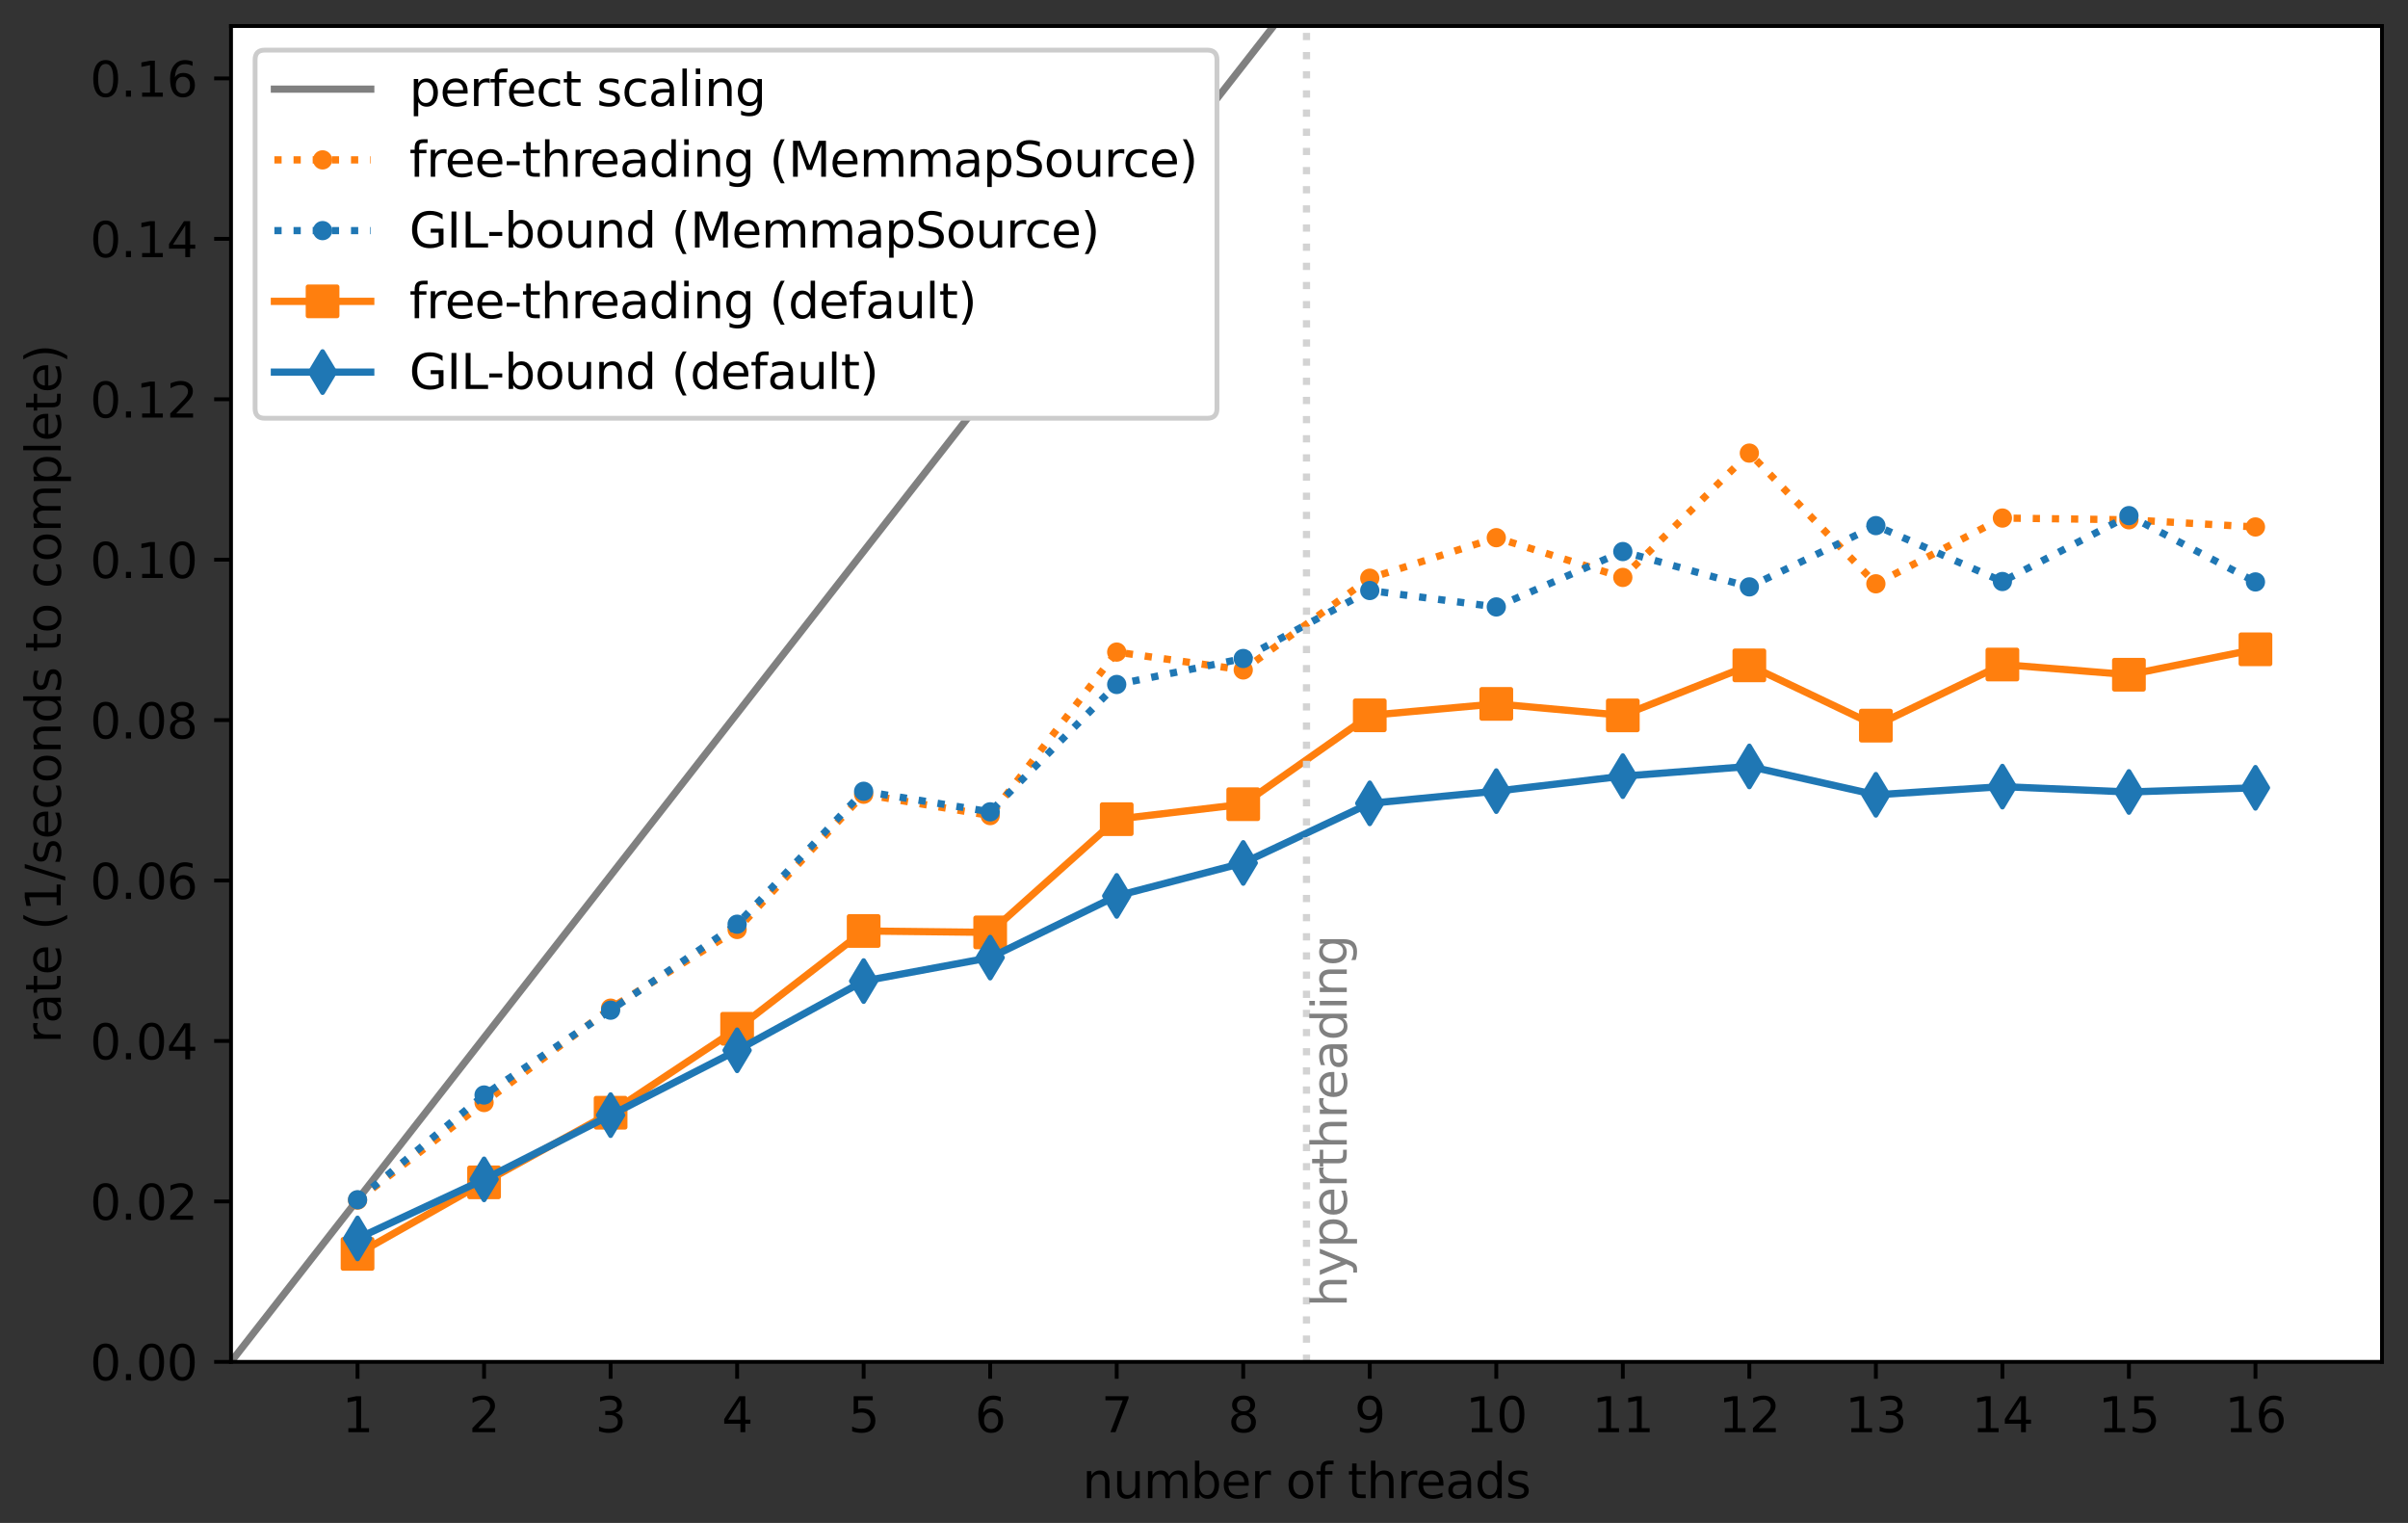 <?xml version="1.0" encoding="UTF-8" standalone="no"?>
<svg
   width="499.744pt"
   height="316.019pt"
   viewBox="0 0 499.744 316.019"
   version="1.1"
   id="svg3502"
   sodipodi:docname="scaling-of-uproot-external.svg"
   inkscape:version="1.1.2 (0a00cf5339, 2022-02-04)"
   xmlns:inkscape="http://www.inkscape.org/namespaces/inkscape"
   xmlns:sodipodi="http://sodipodi.sourceforge.net/DTD/sodipodi-0.dtd"
   xmlns:xlink="http://www.w3.org/1999/xlink"
   xmlns="http://www.w3.org/2000/svg"
   xmlns:svg="http://www.w3.org/2000/svg"
   xmlns:rdf="http://www.w3.org/1999/02/22-rdf-syntax-ns#"
   xmlns:cc="http://creativecommons.org/ns#"
   xmlns:dc="http://purl.org/dc/elements/1.1/">
  <rect x="0" y="0" width="499.744" height="316.019" fill="#333333" stroke="none"/>
  <sodipodi:namedview
     id="namedview3504"
     pagecolor="#ffffff"
     bordercolor="#666666"
     borderopacity="1.0"
     inkscape:pageshadow="2"
     inkscape:pageopacity="0.0"
     inkscape:pagecheckerboard="0"
     inkscape:document-units="pt"
     showgrid="false"
     fit-margin-top="5"
     fit-margin-left="5"
     fit-margin-right="5"
     fit-margin-bottom="5"
     inkscape:zoom="1.60625"
     inkscape:cx="163.11284"
     inkscape:cy="189.88327"
     inkscape:window-width="2554"
     inkscape:window-height="1365"
     inkscape:window-x="1920"
     inkscape:window-y="32"
     inkscape:window-maximized="1"
     inkscape:current-layer="svg3502" />
  <defs
     id="defs2485">
    <style
       type="text/css"
       id="style2483">*{stroke-linejoin: round; stroke-linecap: butt}</style>
  </defs>
  <g
     id="axes_1"
     transform="translate(-24.056,-37.8)">
    <g
       id="patch_2">
      <path
         d="M 72,320.4 H 518.4 V 43.2 H 72 Z"
         style="fill:#ffffff"
         id="path2490" />
    </g>
    <g
       id="matplotlib.axis_1">
      <g
         id="xtick_1">
        <g
           id="line2d_1">
          <defs
             id="defs2494">
            <path
               id="m3dc4e385f2"
               d="M 0,0 V 3.5"
               style="stroke:#000000;stroke-width:0.8" />
          </defs>
          <g
             id="g2498">
            <use
               xlink:href="#m3dc4e385f2"
               x="98.259"
               y="320.4"
               style="stroke:#000000;stroke-width:0.8"
               id="use2496"
               width="100%"
               height="100%" />
          </g>
        </g>
        <g
           id="text_1">
          <!-- 1 -->
          <g
             transform="matrix(0.1,0,0,-0.1,95.078,334.998)"
             id="g2506">
            <defs
               id="defs2502">
              <path
                 id="DejaVuSans-31"
                 d="M 794,531 H 1825 V 4091 L 703,3866 v 575 l 1116,225 h 631 V 531 H 3481 V 0 H 794 Z"
                 transform="scale(0.016)" />
            </defs>
            <use
               xlink:href="#DejaVuSans-31"
               id="use2504"
               x="0"
               y="0"
               width="100%"
               height="100%" />
          </g>
        </g>
      </g>
      <g
         id="xtick_2">
        <g
           id="line2d_2">
          <g
             id="g2512">
            <use
               xlink:href="#m3dc4e385f2"
               x="124.518"
               y="320.4"
               style="stroke:#000000;stroke-width:0.8"
               id="use2510"
               width="100%"
               height="100%" />
          </g>
        </g>
        <g
           id="text_2">
          <!-- 2 -->
          <g
             transform="matrix(0.1,0,0,-0.1,121.336,334.998)"
             id="g2520">
            <defs
               id="defs2516">
              <path
                 id="DejaVuSans-32"
                 d="M 1228,531 H 3431 V 0 H 469 v 531 q 359,372 979,998 621,627 780,809 303,340 423,576 121,236 121,464 0,372 -261,606 -261,235 -680,235 -297,0 -627,-103 -329,-103 -704,-313 v 638 q 381,153 712,231 332,78 607,78 725,0 1156,-363 431,-362 431,-968 0,-288 -108,-546 -107,-257 -392,-607 -78,-91 -497,-524 Q 1991,1309 1228,531 Z"
                 transform="scale(0.016)" />
            </defs>
            <use
               xlink:href="#DejaVuSans-32"
               id="use2518"
               x="0"
               y="0"
               width="100%"
               height="100%" />
          </g>
        </g>
      </g>
      <g
         id="xtick_3">
        <g
           id="line2d_3">
          <g
             id="g2526">
            <use
               xlink:href="#m3dc4e385f2"
               x="150.776"
               y="320.4"
               style="stroke:#000000;stroke-width:0.8"
               id="use2524"
               width="100%"
               height="100%" />
          </g>
        </g>
        <g
           id="text_3">
          <!-- 3 -->
          <g
             transform="matrix(0.1,0,0,-0.1,147.595,334.998)"
             id="g2534">
            <defs
               id="defs2530">
              <path
                 id="DejaVuSans-33"
                 d="m 2597,2516 q 453,-97 707,-404 255,-306 255,-756 0,-690 -475,-1069 -475,-378 -1350,-378 -293,0 -604,58 -311,58 -642,174 v 609 q 262,-153 574,-231 313,-78 654,-78 593,0 904,234 311,234 311,681 0,413 -289,645 -289,233 -804,233 h -544 v 519 h 569 q 465,0 712,186 247,186 247,536 0,359 -255,551 -254,193 -729,193 -260,0 -557,-57 -297,-56 -653,-174 v 562 q 360,100 674,150 314,50 592,50 719,0 1137,-327 419,-326 419,-882 0,-388 -222,-655 -222,-267 -631,-370 z"
                 transform="scale(0.016)" />
            </defs>
            <use
               xlink:href="#DejaVuSans-33"
               id="use2532"
               x="0"
               y="0"
               width="100%"
               height="100%" />
          </g>
        </g>
      </g>
      <g
         id="xtick_4">
        <g
           id="line2d_4">
          <g
             id="g2540">
            <use
               xlink:href="#m3dc4e385f2"
               x="177.035"
               y="320.4"
               style="stroke:#000000;stroke-width:0.8"
               id="use2538"
               width="100%"
               height="100%" />
          </g>
        </g>
        <g
           id="text_4">
          <!-- 4 -->
          <g
             transform="matrix(0.1,0,0,-0.1,173.854,334.998)"
             id="g2548">
            <defs
               id="defs2544">
              <path
                 id="DejaVuSans-34"
                 d="M 2419,4116 825,1625 h 1594 z m -166,550 h 794 V 1625 h 666 V 1100 H 3047 V 0 H 2419 V 1100 H 313 v 609 z"
                 transform="scale(0.016)" />
            </defs>
            <use
               xlink:href="#DejaVuSans-34"
               id="use2546"
               x="0"
               y="0"
               width="100%"
               height="100%" />
          </g>
        </g>
      </g>
      <g
         id="xtick_5">
        <g
           id="line2d_5">
          <g
             id="g2554">
            <use
               xlink:href="#m3dc4e385f2"
               x="203.294"
               y="320.4"
               style="stroke:#000000;stroke-width:0.8"
               id="use2552"
               width="100%"
               height="100%" />
          </g>
        </g>
        <g
           id="text_5">
          <!-- 5 -->
          <g
             transform="matrix(0.1,0,0,-0.1,200.113,334.998)"
             id="g2562">
            <defs
               id="defs2558">
              <path
                 id="DejaVuSans-35"
                 d="M 691,4666 H 3169 V 4134 H 1269 V 2991 q 137,47 274,70 138,23 276,23 781,0 1237,-428 457,-428 457,-1159 Q 3513,744 3044,326 2575,-91 1722,-91 1428,-91 1123,-41 819,9 494,109 v 635 q 281,-153 581,-228 300,-75 634,-75 541,0 856,284 316,284 316,772 0,487 -316,771 -315,285 -856,285 -253,0 -505,-56 -251,-56 -513,-175 z"
                 transform="scale(0.016)" />
            </defs>
            <use
               xlink:href="#DejaVuSans-35"
               id="use2560"
               x="0"
               y="0"
               width="100%"
               height="100%" />
          </g>
        </g>
      </g>
      <g
         id="xtick_6">
        <g
           id="line2d_6">
          <g
             id="g2568">
            <use
               xlink:href="#m3dc4e385f2"
               x="229.553"
               y="320.4"
               style="stroke:#000000;stroke-width:0.8"
               id="use2566"
               width="100%"
               height="100%" />
          </g>
        </g>
        <g
           id="text_6">
          <!-- 6 -->
          <g
             transform="matrix(0.1,0,0,-0.1,226.372,334.998)"
             id="g2576">
            <defs
               id="defs2572">
              <path
                 id="DejaVuSans-36"
                 d="m 2113,2584 q -425,0 -674,-291 -248,-290 -248,-796 0,-503 248,-796 249,-292 674,-292 425,0 673,292 248,293 248,796 0,506 -248,796 -248,291 -673,291 z m 1253,1979 v -575 q -238,112 -480,171 -242,60 -480,60 -625,0 -955,-422 -329,-422 -376,-1275 184,272 462,417 279,145 613,145 703,0 1111,-427 408,-426 408,-1160 0,-719 -425,-1154 -425,-434 -1131,-434 -810,0 -1238,620 -428,621 -428,1799 0,1106 525,1764 525,658 1409,658 238,0 480,-47 242,-47 505,-140 z"
                 transform="scale(0.016)" />
            </defs>
            <use
               xlink:href="#DejaVuSans-36"
               id="use2574"
               x="0"
               y="0"
               width="100%"
               height="100%" />
          </g>
        </g>
      </g>
      <g
         id="xtick_7">
        <g
           id="line2d_7">
          <g
             id="g2582">
            <use
               xlink:href="#m3dc4e385f2"
               x="255.812"
               y="320.4"
               style="stroke:#000000;stroke-width:0.8"
               id="use2580"
               width="100%"
               height="100%" />
          </g>
        </g>
        <g
           id="text_7">
          <!-- 7 -->
          <g
             transform="matrix(0.1,0,0,-0.1,252.631,334.998)"
             id="g2590">
            <defs
               id="defs2586">
              <path
                 id="DejaVuSans-37"
                 d="M 525,4666 H 3525 V 4397 L 1831,0 H 1172 L 2766,4134 H 525 Z"
                 transform="scale(0.016)" />
            </defs>
            <use
               xlink:href="#DejaVuSans-37"
               id="use2588"
               x="0"
               y="0"
               width="100%"
               height="100%" />
          </g>
        </g>
      </g>
      <g
         id="xtick_8">
        <g
           id="line2d_8">
          <g
             id="g2596">
            <use
               xlink:href="#m3dc4e385f2"
               x="282.071"
               y="320.4"
               style="stroke:#000000;stroke-width:0.8"
               id="use2594"
               width="100%"
               height="100%" />
          </g>
        </g>
        <g
           id="text_8">
          <!-- 8 -->
          <g
             transform="matrix(0.1,0,0,-0.1,278.889,334.998)"
             id="g2604">
            <defs
               id="defs2600">
              <path
                 id="DejaVuSans-38"
                 d="m 2034,2216 q -450,0 -708,-241 -257,-241 -257,-662 0,-422 257,-663 258,-241 708,-241 450,0 709,242 260,243 260,662 0,421 -258,662 -257,241 -711,241 z m -631,268 q -406,100 -633,378 -226,279 -226,679 0,559 398,884 399,325 1092,325 697,0 1094,-325 397,-325 397,-884 0,-400 -227,-679 -226,-278 -629,-378 456,-106 710,-416 255,-309 255,-755 Q 3634,634 3220,271 2806,-91 2034,-91 1263,-91 848,271 434,634 434,1313 q 0,446 256,755 257,310 713,416 z m -231,997 q 0,-362 226,-565 227,-203 636,-203 407,0 636,203 230,203 230,565 0,363 -230,566 -229,203 -636,203 -409,0 -636,-203 -226,-203 -226,-566 z"
                 transform="scale(0.016)" />
            </defs>
            <use
               xlink:href="#DejaVuSans-38"
               id="use2602"
               x="0"
               y="0"
               width="100%"
               height="100%" />
          </g>
        </g>
      </g>
      <g
         id="xtick_9">
        <g
           id="line2d_9">
          <g
             id="g2610">
            <use
               xlink:href="#m3dc4e385f2"
               x="308.329"
               y="320.4"
               style="stroke:#000000;stroke-width:0.8"
               id="use2608"
               width="100%"
               height="100%" />
          </g>
        </g>
        <g
           id="text_9">
          <!-- 9 -->
          <g
             transform="matrix(0.1,0,0,-0.1,305.148,334.998)"
             id="g2618">
            <defs
               id="defs2614">
              <path
                 id="DejaVuSans-39"
                 d="m 703,97 v 575 q 238,-113 481,-172 244,-59 479,-59 625,0 954,420 330,420 377,1277 -181,-269 -460,-413 -278,-144 -615,-144 -700,0 -1108,423 -408,424 -408,1159 0,718 425,1152 425,435 1131,435 810,0 1236,-621 427,-620 427,-1801 Q 3622,1225 3098,567 2575,-91 1691,-91 1453,-91 1209,-44 966,3 703,97 Z m 1256,1978 q 425,0 673,290 249,291 249,798 0,503 -249,795 -248,292 -673,292 -425,0 -673,-292 -248,-292 -248,-795 0,-507 248,-798 248,-290 673,-290 z"
                 transform="scale(0.016)" />
            </defs>
            <use
               xlink:href="#DejaVuSans-39"
               id="use2616"
               x="0"
               y="0"
               width="100%"
               height="100%" />
          </g>
        </g>
      </g>
      <g
         id="xtick_10">
        <g
           id="line2d_10">
          <g
             id="g2624">
            <use
               xlink:href="#m3dc4e385f2"
               x="334.588"
               y="320.4"
               style="stroke:#000000;stroke-width:0.8"
               id="use2622"
               width="100%"
               height="100%" />
          </g>
        </g>
        <g
           id="text_10">
          <!-- 10 -->
          <g
             transform="matrix(0.1,0,0,-0.1,328.226,334.998)"
             id="g2634">
            <defs
               id="defs2628">
              <path
                 id="DejaVuSans-30"
                 d="m 2034,4250 q -487,0 -733,-480 -245,-479 -245,-1442 0,-959 245,-1439 246,-480 733,-480 491,0 736,480 246,480 246,1439 0,963 -246,1442 -245,480 -736,480 z m 0,500 q 785,0 1199,-621 414,-620 414,-1801 0,-1178 -414,-1799 -414,-620 -1199,-620 -784,0 -1198,620 -414,621 -414,1799 0,1181 414,1801 414,621 1198,621 z"
                 transform="scale(0.016)" />
            </defs>
            <use
               xlink:href="#DejaVuSans-31"
               id="use2630"
               x="0"
               y="0"
               width="100%"
               height="100%" />
            <use
               xlink:href="#DejaVuSans-30"
               x="63.623"
               id="use2632"
               y="0"
               width="100%"
               height="100%" />
          </g>
        </g>
      </g>
      <g
         id="xtick_11">
        <g
           id="line2d_11">
          <g
             id="g2640">
            <use
               xlink:href="#m3dc4e385f2"
               x="360.847"
               y="320.4"
               style="stroke:#000000;stroke-width:0.8"
               id="use2638"
               width="100%"
               height="100%" />
          </g>
        </g>
        <g
           id="text_11">
          <!-- 11 -->
          <g
             transform="matrix(0.1,0,0,-0.1,354.485,334.998)"
             id="g2647">
            <use
               xlink:href="#DejaVuSans-31"
               id="use2643"
               x="0"
               y="0"
               width="100%"
               height="100%" />
            <use
               xlink:href="#DejaVuSans-31"
               x="63.623"
               id="use2645"
               y="0"
               width="100%"
               height="100%" />
          </g>
        </g>
      </g>
      <g
         id="xtick_12">
        <g
           id="line2d_12">
          <g
             id="g2653">
            <use
               xlink:href="#m3dc4e385f2"
               x="387.106"
               y="320.4"
               style="stroke:#000000;stroke-width:0.8"
               id="use2651"
               width="100%"
               height="100%" />
          </g>
        </g>
        <g
           id="text_12">
          <!-- 12 -->
          <g
             transform="matrix(0.1,0,0,-0.1,380.743,334.998)"
             id="g2660">
            <use
               xlink:href="#DejaVuSans-31"
               id="use2656"
               x="0"
               y="0"
               width="100%"
               height="100%" />
            <use
               xlink:href="#DejaVuSans-32"
               x="63.623"
               id="use2658"
               y="0"
               width="100%"
               height="100%" />
          </g>
        </g>
      </g>
      <g
         id="xtick_13">
        <g
           id="line2d_13">
          <g
             id="g2666">
            <use
               xlink:href="#m3dc4e385f2"
               x="413.365"
               y="320.4"
               style="stroke:#000000;stroke-width:0.8"
               id="use2664"
               width="100%"
               height="100%" />
          </g>
        </g>
        <g
           id="text_13">
          <!-- 13 -->
          <g
             transform="matrix(0.1,0,0,-0.1,407.002,334.998)"
             id="g2673">
            <use
               xlink:href="#DejaVuSans-31"
               id="use2669"
               x="0"
               y="0"
               width="100%"
               height="100%" />
            <use
               xlink:href="#DejaVuSans-33"
               x="63.623"
               id="use2671"
               y="0"
               width="100%"
               height="100%" />
          </g>
        </g>
      </g>
      <g
         id="xtick_14">
        <g
           id="line2d_14">
          <g
             id="g2679">
            <use
               xlink:href="#m3dc4e385f2"
               x="439.624"
               y="320.4"
               style="stroke:#000000;stroke-width:0.8"
               id="use2677"
               width="100%"
               height="100%" />
          </g>
        </g>
        <g
           id="text_14">
          <!-- 14 -->
          <g
             transform="matrix(0.1,0,0,-0.1,433.261,334.998)"
             id="g2686">
            <use
               xlink:href="#DejaVuSans-31"
               id="use2682"
               x="0"
               y="0"
               width="100%"
               height="100%" />
            <use
               xlink:href="#DejaVuSans-34"
               x="63.623"
               id="use2684"
               y="0"
               width="100%"
               height="100%" />
          </g>
        </g>
      </g>
      <g
         id="xtick_15">
        <g
           id="line2d_15">
          <g
             id="g2692">
            <use
               xlink:href="#m3dc4e385f2"
               x="465.882"
               y="320.4"
               style="stroke:#000000;stroke-width:0.8"
               id="use2690"
               width="100%"
               height="100%" />
          </g>
        </g>
        <g
           id="text_15">
          <!-- 15 -->
          <g
             transform="matrix(0.1,0,0,-0.1,459.52,334.998)"
             id="g2699">
            <use
               xlink:href="#DejaVuSans-31"
               id="use2695"
               x="0"
               y="0"
               width="100%"
               height="100%" />
            <use
               xlink:href="#DejaVuSans-35"
               x="63.623"
               id="use2697"
               y="0"
               width="100%"
               height="100%" />
          </g>
        </g>
      </g>
      <g
         id="xtick_16">
        <g
           id="line2d_16">
          <g
             id="g2705">
            <use
               xlink:href="#m3dc4e385f2"
               x="492.141"
               y="320.4"
               style="stroke:#000000;stroke-width:0.8"
               id="use2703"
               width="100%"
               height="100%" />
          </g>
        </g>
        <g
           id="text_16">
          <!-- 16 -->
          <g
             transform="matrix(0.1,0,0,-0.1,485.779,334.998)"
             id="g2712">
            <use
               xlink:href="#DejaVuSans-31"
               id="use2708"
               x="0"
               y="0"
               width="100%"
               height="100%" />
            <use
               xlink:href="#DejaVuSans-36"
               x="63.623"
               id="use2710"
               y="0"
               width="100%"
               height="100%" />
          </g>
        </g>
      </g>
      <g
         id="text_17">
        <!-- number of threads -->
        <g
           transform="matrix(0.1,0,0,-0.1,248.697,348.677)"
           id="g2766">
          <defs
             id="defs2730">
            <path
               id="DejaVuSans-6e"
               d="M 3513,2113 V 0 h -575 v 2094 q 0,497 -194,743 -194,247 -581,247 -466,0 -735,-297 -269,-296 -269,-809 V 0 H 581 v 3500 h 578 v -544 q 207,316 486,472 280,156 646,156 603,0 912,-373 310,-373 310,-1098 z"
               transform="scale(0.016)" />
            <path
               id="DejaVuSans-75"
               d="m 544,1381 v 2119 h 575 V 1403 q 0,-497 193,-746 194,-248 582,-248 465,0 735,297 271,297 271,810 v 1984 h 575 V 0 H 2900 V 538 Q 2691,219 2414,64 2138,-91 1772,-91 1169,-91 856,284 544,659 544,1381 Z m 1447,2203 z"
               transform="scale(0.016)" />
            <path
               id="DejaVuSans-6d"
               d="m 3328,2828 q 216,388 516,572 300,184 706,184 547,0 844,-383 297,-382 297,-1088 V 0 h -578 v 2094 q 0,503 -179,746 -178,244 -543,244 -447,0 -707,-297 -259,-296 -259,-809 V 0 h -578 v 2094 q 0,506 -178,748 -178,242 -550,242 -441,0 -701,-298 -259,-298 -259,-808 V 0 H 581 v 3500 h 578 v -544 q 197,322 472,475 275,153 653,153 382,0 649,-194 267,-193 395,-562 z"
               transform="scale(0.016)" />
            <path
               id="DejaVuSans-62"
               d="m 3116,1747 q 0,634 -261,995 -261,361 -717,361 -457,0 -718,-361 -261,-361 -261,-995 0,-634 261,-995 261,-361 718,-361 456,0 717,361 261,361 261,995 z M 1159,2969 q 182,312 458,463 277,152 661,152 638,0 1036,-506 399,-506 399,-1331 Q 3713,922 3314,415 2916,-91 2278,-91 1894,-91 1617,61 1341,213 1159,525 V 0 H 581 v 4863 h 578 z"
               transform="scale(0.016)" />
            <path
               id="DejaVuSans-65"
               d="M 3597,1894 V 1613 H 953 q 38,-594 358,-905 320,-311 892,-311 331,0 642,81 311,81 618,244 V 178 Q 3153,47 2828,-22 2503,-91 2169,-91 1331,-91 842,396 353,884 353,1716 q 0,859 464,1363 464,505 1252,505 706,0 1117,-455 411,-454 411,-1235 z m -575,169 q -6,471 -264,752 -258,282 -683,282 -481,0 -770,-272 -289,-272 -333,-766 z"
               transform="scale(0.016)" />
            <path
               id="DejaVuSans-72"
               d="m 2631,2963 q -97,56 -211,82 -114,27 -251,27 -488,0 -749,-317 -261,-317 -261,-911 V 0 H 581 v 3500 h 578 v -544 q 182,319 472,473 291,155 707,155 59,0 131,-8 72,-7 159,-23 z"
               transform="scale(0.016)" />
            <path
               id="DejaVuSans-20"
               transform="scale(0.016)"
               d="" />
            <path
               id="DejaVuSans-6f"
               d="m 1959,3097 q -462,0 -731,-361 -269,-361 -269,-989 0,-628 267,-989 268,-361 733,-361 460,0 728,362 269,363 269,988 0,622 -269,986 -268,364 -728,364 z m 0,487 q 750,0 1178,-488 429,-487 429,-1349 Q 3566,888 3137,398 2709,-91 1959,-91 1206,-91 779,398 353,888 353,1747 q 0,862 426,1349 427,488 1180,488 z"
               transform="scale(0.016)" />
            <path
               id="DejaVuSans-66"
               d="m 2375,4863 v -479 h -550 q -309,0 -430,-125 -120,-125 -120,-450 v -309 h 947 V 3053 H 1275 V 0 H 697 V 3053 H 147 v 447 h 550 v 244 q 0,584 272,851 272,268 862,268 z"
               transform="scale(0.016)" />
            <path
               id="DejaVuSans-74"
               d="M 1172,4494 V 3500 H 2356 V 3053 H 1172 V 1153 q 0,-428 117,-550 117,-122 477,-122 h 590 V 0 H 1766 Q 1100,0 847,248 594,497 594,1153 V 3053 H 172 v 447 h 422 v 994 z"
               transform="scale(0.016)" />
            <path
               id="DejaVuSans-68"
               d="M 3513,2113 V 0 h -575 v 2094 q 0,497 -194,743 -194,247 -581,247 -466,0 -735,-297 -269,-296 -269,-809 V 0 H 581 v 4863 h 578 V 2956 q 207,316 486,472 280,156 646,156 603,0 912,-373 310,-373 310,-1098 z"
               transform="scale(0.016)" />
            <path
               id="DejaVuSans-61"
               d="m 2194,1759 q -697,0 -966,-159 -269,-159 -269,-544 0,-306 202,-486 202,-179 548,-179 479,0 768,339 289,339 289,901 v 128 z m 1147,238 V 0 H 2766 V 531 Q 2569,213 2275,61 1981,-91 1556,-91 q -537,0 -855,302 -317,302 -317,808 0,590 395,890 396,300 1180,300 h 807 v 57 q 0,397 -261,614 -261,217 -733,217 -300,0 -585,-72 -284,-72 -546,-216 v 532 q 315,122 612,182 297,61 578,61 760,0 1135,-394 375,-393 375,-1193 z"
               transform="scale(0.016)" />
            <path
               id="DejaVuSans-64"
               d="m 2906,2969 v 1894 h 575 V 0 H 2906 V 525 Q 2725,213 2448,61 2172,-91 1784,-91 1150,-91 751,415 353,922 353,1747 q 0,825 398,1331 399,506 1033,506 388,0 664,-152 277,-151 458,-463 z M 947,1747 q 0,-634 261,-995 261,-361 717,-361 456,0 718,361 263,361 263,995 0,634 -263,995 -262,361 -718,361 -456,0 -717,-361 -261,-361 -261,-995 z"
               transform="scale(0.016)" />
            <path
               id="DejaVuSans-73"
               d="m 2834,3397 v -544 q -243,125 -506,187 -262,63 -544,63 -428,0 -642,-131 -214,-131 -214,-394 0,-200 153,-314 153,-114 616,-217 l 197,-44 q 612,-131 870,-370 258,-239 258,-667 0,-488 -386,-773 Q 2250,-91 1575,-91 1294,-91 989,-36 684,19 347,128 v 594 q 319,-166 628,-249 309,-82 613,-82 406,0 624,139 219,139 219,392 0,234 -158,359 -157,125 -692,241 l -200,47 q -534,112 -772,345 -237,233 -237,639 0,494 350,762 350,269 994,269 318,0 599,-47 282,-46 519,-140 z"
               transform="scale(0.016)" />
          </defs>
          <use
             xlink:href="#DejaVuSans-6e"
             id="use2732"
             x="0"
             y="0"
             width="100%"
             height="100%" />
          <use
             xlink:href="#DejaVuSans-75"
             x="63.379"
             id="use2734"
             y="0"
             width="100%"
             height="100%" />
          <use
             xlink:href="#DejaVuSans-6d"
             x="126.758"
             id="use2736"
             y="0"
             width="100%"
             height="100%" />
          <use
             xlink:href="#DejaVuSans-62"
             x="224.17"
             id="use2738"
             y="0"
             width="100%"
             height="100%" />
          <use
             xlink:href="#DejaVuSans-65"
             x="287.646"
             id="use2740"
             y="0"
             width="100%"
             height="100%" />
          <use
             xlink:href="#DejaVuSans-72"
             x="349.17"
             id="use2742"
             y="0"
             width="100%"
             height="100%" />
          <use
             xlink:href="#DejaVuSans-20"
             x="390.283"
             id="use2744"
             y="0"
             width="100%"
             height="100%" />
          <use
             xlink:href="#DejaVuSans-6f"
             x="422.07"
             id="use2746"
             y="0"
             width="100%"
             height="100%" />
          <use
             xlink:href="#DejaVuSans-66"
             x="483.252"
             id="use2748"
             y="0"
             width="100%"
             height="100%" />
          <use
             xlink:href="#DejaVuSans-20"
             x="518.457"
             id="use2750"
             y="0"
             width="100%"
             height="100%" />
          <use
             xlink:href="#DejaVuSans-74"
             x="550.244"
             id="use2752"
             y="0"
             width="100%"
             height="100%" />
          <use
             xlink:href="#DejaVuSans-68"
             x="589.453"
             id="use2754"
             y="0"
             width="100%"
             height="100%" />
          <use
             xlink:href="#DejaVuSans-72"
             x="652.832"
             id="use2756"
             y="0"
             width="100%"
             height="100%" />
          <use
             xlink:href="#DejaVuSans-65"
             x="691.695"
             id="use2758"
             y="0"
             width="100%"
             height="100%" />
          <use
             xlink:href="#DejaVuSans-61"
             x="753.219"
             id="use2760"
             y="0"
             width="100%"
             height="100%" />
          <use
             xlink:href="#DejaVuSans-64"
             x="814.498"
             id="use2762"
             y="0"
             width="100%"
             height="100%" />
          <use
             xlink:href="#DejaVuSans-73"
             x="877.975"
             id="use2764"
             y="0"
             width="100%"
             height="100%" />
        </g>
      </g>
    </g>
    <g
       id="matplotlib.axis_2">
      <g
         id="ytick_1">
        <g
           id="line2d_17">
          <defs
             id="defs2771">
            <path
               id="m289105b34a"
               d="M 0,0 H -3.5"
               style="stroke:#000000;stroke-width:0.8" />
          </defs>
          <g
             id="g2775">
            <use
               xlink:href="#m289105b34a"
               x="72"
               y="320.4"
               style="stroke:#000000;stroke-width:0.8"
               id="use2773"
               width="100%"
               height="100%" />
          </g>
        </g>
        <g
           id="text_18">
          <!-- 0.00 -->
          <g
             transform="matrix(0.1,0,0,-0.1,42.734,324.199)"
             id="g2789">
            <defs
               id="defs2779">
              <path
                 id="DejaVuSans-2e"
                 d="m 684,794 h 660 V 0 H 684 Z"
                 transform="scale(0.016)" />
            </defs>
            <use
               xlink:href="#DejaVuSans-30"
               id="use2781"
               x="0"
               y="0"
               width="100%"
               height="100%" />
            <use
               xlink:href="#DejaVuSans-2e"
               x="63.623"
               id="use2783"
               y="0"
               width="100%"
               height="100%" />
            <use
               xlink:href="#DejaVuSans-30"
               x="95.41"
               id="use2785"
               y="0"
               width="100%"
               height="100%" />
            <use
               xlink:href="#DejaVuSans-30"
               x="159.033"
               id="use2787"
               y="0"
               width="100%"
               height="100%" />
          </g>
        </g>
      </g>
      <g
         id="ytick_2">
        <g
           id="line2d_18">
          <g
             id="g2795">
            <use
               xlink:href="#m289105b34a"
               x="72"
               y="287.108"
               style="stroke:#000000;stroke-width:0.8"
               id="use2793"
               width="100%"
               height="100%" />
          </g>
        </g>
        <g
           id="text_19">
          <!-- 0.02 -->
          <g
             transform="matrix(0.1,0,0,-0.1,42.734,290.907)"
             id="g2806">
            <use
               xlink:href="#DejaVuSans-30"
               id="use2798"
               x="0"
               y="0"
               width="100%"
               height="100%" />
            <use
               xlink:href="#DejaVuSans-2e"
               x="63.623"
               id="use2800"
               y="0"
               width="100%"
               height="100%" />
            <use
               xlink:href="#DejaVuSans-30"
               x="95.41"
               id="use2802"
               y="0"
               width="100%"
               height="100%" />
            <use
               xlink:href="#DejaVuSans-32"
               x="159.033"
               id="use2804"
               y="0"
               width="100%"
               height="100%" />
          </g>
        </g>
      </g>
      <g
         id="ytick_3">
        <g
           id="line2d_19">
          <g
             id="g2812">
            <use
               xlink:href="#m289105b34a"
               x="72"
               y="253.816"
               style="stroke:#000000;stroke-width:0.8"
               id="use2810"
               width="100%"
               height="100%" />
          </g>
        </g>
        <g
           id="text_20">
          <!-- 0.04 -->
          <g
             transform="matrix(0.1,0,0,-0.1,42.734,257.615)"
             id="g2823">
            <use
               xlink:href="#DejaVuSans-30"
               id="use2815"
               x="0"
               y="0"
               width="100%"
               height="100%" />
            <use
               xlink:href="#DejaVuSans-2e"
               x="63.623"
               id="use2817"
               y="0"
               width="100%"
               height="100%" />
            <use
               xlink:href="#DejaVuSans-30"
               x="95.41"
               id="use2819"
               y="0"
               width="100%"
               height="100%" />
            <use
               xlink:href="#DejaVuSans-34"
               x="159.033"
               id="use2821"
               y="0"
               width="100%"
               height="100%" />
          </g>
        </g>
      </g>
      <g
         id="ytick_4">
        <g
           id="line2d_20">
          <g
             id="g2829">
            <use
               xlink:href="#m289105b34a"
               x="72"
               y="220.524"
               style="stroke:#000000;stroke-width:0.8"
               id="use2827"
               width="100%"
               height="100%" />
          </g>
        </g>
        <g
           id="text_21">
          <!-- 0.06 -->
          <g
             transform="matrix(0.1,0,0,-0.1,42.734,224.324)"
             id="g2840">
            <use
               xlink:href="#DejaVuSans-30"
               id="use2832"
               x="0"
               y="0"
               width="100%"
               height="100%" />
            <use
               xlink:href="#DejaVuSans-2e"
               x="63.623"
               id="use2834"
               y="0"
               width="100%"
               height="100%" />
            <use
               xlink:href="#DejaVuSans-30"
               x="95.41"
               id="use2836"
               y="0"
               width="100%"
               height="100%" />
            <use
               xlink:href="#DejaVuSans-36"
               x="159.033"
               id="use2838"
               y="0"
               width="100%"
               height="100%" />
          </g>
        </g>
      </g>
      <g
         id="ytick_5">
        <g
           id="line2d_21">
          <g
             id="g2846">
            <use
               xlink:href="#m289105b34a"
               x="72"
               y="187.232"
               style="stroke:#000000;stroke-width:0.8"
               id="use2844"
               width="100%"
               height="100%" />
          </g>
        </g>
        <g
           id="text_22">
          <!-- 0.08 -->
          <g
             transform="matrix(0.1,0,0,-0.1,42.734,191.032)"
             id="g2857">
            <use
               xlink:href="#DejaVuSans-30"
               id="use2849"
               x="0"
               y="0"
               width="100%"
               height="100%" />
            <use
               xlink:href="#DejaVuSans-2e"
               x="63.623"
               id="use2851"
               y="0"
               width="100%"
               height="100%" />
            <use
               xlink:href="#DejaVuSans-30"
               x="95.41"
               id="use2853"
               y="0"
               width="100%"
               height="100%" />
            <use
               xlink:href="#DejaVuSans-38"
               x="159.033"
               id="use2855"
               y="0"
               width="100%"
               height="100%" />
          </g>
        </g>
      </g>
      <g
         id="ytick_6">
        <g
           id="line2d_22">
          <g
             id="g2863">
            <use
               xlink:href="#m289105b34a"
               x="72"
               y="153.941"
               style="stroke:#000000;stroke-width:0.8"
               id="use2861"
               width="100%"
               height="100%" />
          </g>
        </g>
        <g
           id="text_23">
          <!-- 0.10 -->
          <g
             transform="matrix(0.1,0,0,-0.1,42.734,157.74)"
             id="g2874">
            <use
               xlink:href="#DejaVuSans-30"
               id="use2866"
               x="0"
               y="0"
               width="100%"
               height="100%" />
            <use
               xlink:href="#DejaVuSans-2e"
               x="63.623"
               id="use2868"
               y="0"
               width="100%"
               height="100%" />
            <use
               xlink:href="#DejaVuSans-31"
               x="95.41"
               id="use2870"
               y="0"
               width="100%"
               height="100%" />
            <use
               xlink:href="#DejaVuSans-30"
               x="159.033"
               id="use2872"
               y="0"
               width="100%"
               height="100%" />
          </g>
        </g>
      </g>
      <g
         id="ytick_7">
        <g
           id="line2d_23">
          <g
             id="g2880">
            <use
               xlink:href="#m289105b34a"
               x="72"
               y="120.649"
               style="stroke:#000000;stroke-width:0.8"
               id="use2878"
               width="100%"
               height="100%" />
          </g>
        </g>
        <g
           id="text_24">
          <!-- 0.12 -->
          <g
             transform="matrix(0.1,0,0,-0.1,42.734,124.448)"
             id="g2891">
            <use
               xlink:href="#DejaVuSans-30"
               id="use2883"
               x="0"
               y="0"
               width="100%"
               height="100%" />
            <use
               xlink:href="#DejaVuSans-2e"
               x="63.623"
               id="use2885"
               y="0"
               width="100%"
               height="100%" />
            <use
               xlink:href="#DejaVuSans-31"
               x="95.41"
               id="use2887"
               y="0"
               width="100%"
               height="100%" />
            <use
               xlink:href="#DejaVuSans-32"
               x="159.033"
               id="use2889"
               y="0"
               width="100%"
               height="100%" />
          </g>
        </g>
      </g>
      <g
         id="ytick_8">
        <g
           id="line2d_24">
          <g
             id="g2897">
            <use
               xlink:href="#m289105b34a"
               x="72"
               y="87.357"
               style="stroke:#000000;stroke-width:0.8"
               id="use2895"
               width="100%"
               height="100%" />
          </g>
        </g>
        <g
           id="text_25">
          <!-- 0.14 -->
          <g
             transform="matrix(0.1,0,0,-0.1,42.734,91.156)"
             id="g2908">
            <use
               xlink:href="#DejaVuSans-30"
               id="use2900"
               x="0"
               y="0"
               width="100%"
               height="100%" />
            <use
               xlink:href="#DejaVuSans-2e"
               x="63.623"
               id="use2902"
               y="0"
               width="100%"
               height="100%" />
            <use
               xlink:href="#DejaVuSans-31"
               x="95.41"
               id="use2904"
               y="0"
               width="100%"
               height="100%" />
            <use
               xlink:href="#DejaVuSans-34"
               x="159.033"
               id="use2906"
               y="0"
               width="100%"
               height="100%" />
          </g>
        </g>
      </g>
      <g
         id="ytick_9">
        <g
           id="line2d_25">
          <g
             id="g2914">
            <use
               xlink:href="#m289105b34a"
               x="72"
               y="54.065"
               style="stroke:#000000;stroke-width:0.8"
               id="use2912"
               width="100%"
               height="100%" />
          </g>
        </g>
        <g
           id="text_26">
          <!-- 0.16 -->
          <g
             transform="matrix(0.1,0,0,-0.1,42.734,57.864)"
             id="g2925">
            <use
               xlink:href="#DejaVuSans-30"
               id="use2917"
               x="0"
               y="0"
               width="100%"
               height="100%" />
            <use
               xlink:href="#DejaVuSans-2e"
               x="63.623"
               id="use2919"
               y="0"
               width="100%"
               height="100%" />
            <use
               xlink:href="#DejaVuSans-31"
               x="95.41"
               id="use2921"
               y="0"
               width="100%"
               height="100%" />
            <use
               xlink:href="#DejaVuSans-36"
               x="159.033"
               id="use2923"
               y="0"
               width="100%"
               height="100%" />
          </g>
        </g>
      </g>
      <g
         id="text_27">
        <!-- rate (1/seconds to complete) -->
        <g
           transform="matrix(0,-0.1,-0.1,0,36.655,254.303)"
           id="g2993">
          <defs
             id="defs2935">
            <path
               id="DejaVuSans-28"
               d="m 1984,4856 q -418,-718 -622,-1422 -203,-703 -203,-1425 0,-721 205,-1429 205,-708 620,-1424 h -500 q -468,735 -701,1444 -233,709 -233,1409 0,697 231,1403 232,707 703,1444 z"
               transform="scale(0.016)" />
            <path
               id="DejaVuSans-2f"
               d="m 1625,4666 h 531 L 531,-594 H 0 Z"
               transform="scale(0.016)" />
            <path
               id="DejaVuSans-63"
               d="m 3122,3366 v -538 q -244,135 -489,202 -245,67 -495,67 -560,0 -870,-355 -309,-354 -309,-995 0,-641 309,-996 310,-354 870,-354 250,0 495,67 245,67 489,202 V 134 Q 2881,22 2623,-34 2366,-91 2075,-91 1284,-91 818,406 353,903 353,1747 q 0,856 470,1346 471,491 1290,491 265,0 518,-55 253,-54 491,-163 z"
               transform="scale(0.016)" />
            <path
               id="DejaVuSans-70"
               d="M 1159,525 V -1331 H 581 v 4831 h 578 v -531 q 182,312 458,463 277,152 661,152 638,0 1036,-506 399,-506 399,-1331 0,-825 -399,-1332 -398,-506 -1036,-506 -384,0 -661,152 -276,152 -458,464 z m 1957,1222 q 0,634 -261,995 -261,361 -717,361 -457,0 -718,-361 -261,-361 -261,-995 0,-634 261,-995 261,-361 718,-361 456,0 717,361 261,361 261,995 z"
               transform="scale(0.016)" />
            <path
               id="DejaVuSans-6c"
               d="m 603,4863 h 575 V 0 H 603 Z"
               transform="scale(0.016)" />
            <path
               id="DejaVuSans-29"
               d="m 513,4856 h 500 q 468,-737 701,-1444 233,-706 233,-1403 0,-700 -233,-1409 -233,-709 -701,-1444 H 513 q 415,716 620,1424 205,708 205,1429 0,722 -205,1425 -205,704 -620,1422 z"
               transform="scale(0.016)" />
          </defs>
          <use
             xlink:href="#DejaVuSans-72"
             id="use2937"
             x="0"
             y="0"
             width="100%"
             height="100%" />
          <use
             xlink:href="#DejaVuSans-61"
             x="41.113"
             id="use2939"
             y="0"
             width="100%"
             height="100%" />
          <use
             xlink:href="#DejaVuSans-74"
             x="102.393"
             id="use2941"
             y="0"
             width="100%"
             height="100%" />
          <use
             xlink:href="#DejaVuSans-65"
             x="141.602"
             id="use2943"
             y="0"
             width="100%"
             height="100%" />
          <use
             xlink:href="#DejaVuSans-20"
             x="203.125"
             id="use2945"
             y="0"
             width="100%"
             height="100%" />
          <use
             xlink:href="#DejaVuSans-28"
             x="234.912"
             id="use2947"
             y="0"
             width="100%"
             height="100%" />
          <use
             xlink:href="#DejaVuSans-31"
             x="273.926"
             id="use2949"
             y="0"
             width="100%"
             height="100%" />
          <use
             xlink:href="#DejaVuSans-2f"
             x="337.549"
             id="use2951"
             y="0"
             width="100%"
             height="100%" />
          <use
             xlink:href="#DejaVuSans-73"
             x="371.24"
             id="use2953"
             y="0"
             width="100%"
             height="100%" />
          <use
             xlink:href="#DejaVuSans-65"
             x="423.34"
             id="use2955"
             y="0"
             width="100%"
             height="100%" />
          <use
             xlink:href="#DejaVuSans-63"
             x="484.863"
             id="use2957"
             y="0"
             width="100%"
             height="100%" />
          <use
             xlink:href="#DejaVuSans-6f"
             x="539.844"
             id="use2959"
             y="0"
             width="100%"
             height="100%" />
          <use
             xlink:href="#DejaVuSans-6e"
             x="601.025"
             id="use2961"
             y="0"
             width="100%"
             height="100%" />
          <use
             xlink:href="#DejaVuSans-64"
             x="664.404"
             id="use2963"
             y="0"
             width="100%"
             height="100%" />
          <use
             xlink:href="#DejaVuSans-73"
             x="727.881"
             id="use2965"
             y="0"
             width="100%"
             height="100%" />
          <use
             xlink:href="#DejaVuSans-20"
             x="779.98"
             id="use2967"
             y="0"
             width="100%"
             height="100%" />
          <use
             xlink:href="#DejaVuSans-74"
             x="811.768"
             id="use2969"
             y="0"
             width="100%"
             height="100%" />
          <use
             xlink:href="#DejaVuSans-6f"
             x="850.977"
             id="use2971"
             y="0"
             width="100%"
             height="100%" />
          <use
             xlink:href="#DejaVuSans-20"
             x="912.158"
             id="use2973"
             y="0"
             width="100%"
             height="100%" />
          <use
             xlink:href="#DejaVuSans-63"
             x="943.945"
             id="use2975"
             y="0"
             width="100%"
             height="100%" />
          <use
             xlink:href="#DejaVuSans-6f"
             x="998.926"
             id="use2977"
             y="0"
             width="100%"
             height="100%" />
          <use
             xlink:href="#DejaVuSans-6d"
             x="1060.107"
             id="use2979"
             y="0"
             width="100%"
             height="100%" />
          <use
             xlink:href="#DejaVuSans-70"
             x="1157.52"
             id="use2981"
             y="0"
             width="100%"
             height="100%" />
          <use
             xlink:href="#DejaVuSans-6c"
             x="1220.996"
             id="use2983"
             y="0"
             width="100%"
             height="100%" />
          <use
             xlink:href="#DejaVuSans-65"
             x="1248.779"
             id="use2985"
             y="0"
             width="100%"
             height="100%" />
          <use
             xlink:href="#DejaVuSans-74"
             x="1310.303"
             id="use2987"
             y="0"
             width="100%"
             height="100%" />
          <use
             xlink:href="#DejaVuSans-65"
             x="1349.512"
             id="use2989"
             y="0"
             width="100%"
             height="100%" />
          <use
             xlink:href="#DejaVuSans-29"
             x="1411.035"
             id="use2991"
             y="0"
             width="100%"
             height="100%" />
        </g>
      </g>
    </g>
    <g
       id="line2d_26">
      <path
         d="m 72,320.4 26.259,-33.641 26.259,-33.641 26.259,-33.641 26.259,-33.641 26.259,-33.641 26.259,-33.641 L 255.812,84.913 282.071,51.272 308.329,17.631 322.872,-1"
         clip-path="url(#p46d800db9a)"
         style="fill:none;stroke:#808080;stroke-width:1.5;stroke-linecap:square"
         id="path2997" />
    </g>
    <g
       id="line2d_27">
      <path
         d="m 98.259,286.833 26.259,-20.247 26.259,-19.582 26.259,-16.325 26.259,-28.065 26.259,4.433 26.259,-33.929 26.259,3.704 26.259,-19.035 26.259,-8.41 26.259,8.246 26.259,-25.8 26.259,27.123 26.259,-13.645 26.259,0.362 26.259,1.487"
         clip-path="url(#p46d800db9a)"
         style="fill:none;stroke:#ff7f0e;stroke-width:1.5;stroke-dasharray:1.5, 2.475;stroke-dashoffset:0"
         id="path3000" />
      <defs
         id="defs3003">
        <path
           id="me74c02bb1f"
           d="M 0,1.5 C 0.398,1.5 0.779,1.342 1.061,1.061 1.342,0.779 1.5,0.398 1.5,0 1.5,-0.398 1.342,-0.779 1.061,-1.061 0.779,-1.342 0.398,-1.5 0,-1.5 c -0.398,0 -0.779,0.158 -1.061,0.439 C -1.342,-0.779 -1.5,-0.398 -1.5,0 c 0,0.398 0.158,0.779 0.439,1.061 C -0.779,1.342 -0.398,1.5 0,1.5 Z"
           style="stroke:#ff7f0e" />
      </defs>
      <g
         clip-path="url(#p46d800db9a)"
         id="g3037">
        <use
           xlink:href="#me74c02bb1f"
           x="98.259"
           y="286.833"
           style="fill:#ff7f0e;stroke:#ff7f0e"
           id="use3005"
           width="100%"
           height="100%" />
        <use
           xlink:href="#me74c02bb1f"
           x="124.518"
           y="266.586"
           style="fill:#ff7f0e;stroke:#ff7f0e"
           id="use3007"
           width="100%"
           height="100%" />
        <use
           xlink:href="#me74c02bb1f"
           x="150.776"
           y="247.004"
           style="fill:#ff7f0e;stroke:#ff7f0e"
           id="use3009"
           width="100%"
           height="100%" />
        <use
           xlink:href="#me74c02bb1f"
           x="177.035"
           y="230.678"
           style="fill:#ff7f0e;stroke:#ff7f0e"
           id="use3011"
           width="100%"
           height="100%" />
        <use
           xlink:href="#me74c02bb1f"
           x="203.294"
           y="202.613"
           style="fill:#ff7f0e;stroke:#ff7f0e"
           id="use3013"
           width="100%"
           height="100%" />
        <use
           xlink:href="#me74c02bb1f"
           x="229.553"
           y="207.045"
           style="fill:#ff7f0e;stroke:#ff7f0e"
           id="use3015"
           width="100%"
           height="100%" />
        <use
           xlink:href="#me74c02bb1f"
           x="255.812"
           y="173.116"
           style="fill:#ff7f0e;stroke:#ff7f0e"
           id="use3017"
           width="100%"
           height="100%" />
        <use
           xlink:href="#me74c02bb1f"
           x="282.071"
           y="176.82"
           style="fill:#ff7f0e;stroke:#ff7f0e"
           id="use3019"
           width="100%"
           height="100%" />
        <use
           xlink:href="#me74c02bb1f"
           x="308.329"
           y="157.785"
           style="fill:#ff7f0e;stroke:#ff7f0e"
           id="use3021"
           width="100%"
           height="100%" />
        <use
           xlink:href="#me74c02bb1f"
           x="334.588"
           y="149.375"
           style="fill:#ff7f0e;stroke:#ff7f0e"
           id="use3023"
           width="100%"
           height="100%" />
        <use
           xlink:href="#me74c02bb1f"
           x="360.847"
           y="157.621"
           style="fill:#ff7f0e;stroke:#ff7f0e"
           id="use3025"
           width="100%"
           height="100%" />
        <use
           xlink:href="#me74c02bb1f"
           x="387.106"
           y="131.822"
           style="fill:#ff7f0e;stroke:#ff7f0e"
           id="use3027"
           width="100%"
           height="100%" />
        <use
           xlink:href="#me74c02bb1f"
           x="413.365"
           y="158.945"
           style="fill:#ff7f0e;stroke:#ff7f0e"
           id="use3029"
           width="100%"
           height="100%" />
        <use
           xlink:href="#me74c02bb1f"
           x="439.624"
           y="145.3"
           style="fill:#ff7f0e;stroke:#ff7f0e"
           id="use3031"
           width="100%"
           height="100%" />
        <use
           xlink:href="#me74c02bb1f"
           x="465.882"
           y="145.663"
           style="fill:#ff7f0e;stroke:#ff7f0e"
           id="use3033"
           width="100%"
           height="100%" />
        <use
           xlink:href="#me74c02bb1f"
           x="492.141"
           y="147.15"
           style="fill:#ff7f0e;stroke:#ff7f0e"
           id="use3035"
           width="100%"
           height="100%" />
      </g>
    </g>
    <g
       id="line2d_28">
      <path
         d="m 98.259,286.759 26.259,-21.734 26.259,-17.601 26.259,-17.842 26.259,-27.582 26.259,4.263 26.259,-26.429 26.259,-5.389 26.259,-14.109 26.259,3.408 26.259,-11.49 26.259,7.328 26.259,-12.714 26.259,11.601 26.259,-13.675 26.259,13.762"
         clip-path="url(#p46d800db9a)"
         style="fill:none;stroke:#1f77b4;stroke-width:1.5;stroke-dasharray:1.5, 2.475;stroke-dashoffset:0"
         id="path3040" />
      <defs
         id="defs3043">
        <path
           id="m7585efb414"
           d="M 0,1.5 C 0.398,1.5 0.779,1.342 1.061,1.061 1.342,0.779 1.5,0.398 1.5,0 1.5,-0.398 1.342,-0.779 1.061,-1.061 0.779,-1.342 0.398,-1.5 0,-1.5 c -0.398,0 -0.779,0.158 -1.061,0.439 C -1.342,-0.779 -1.5,-0.398 -1.5,0 c 0,0.398 0.158,0.779 0.439,1.061 C -0.779,1.342 -0.398,1.5 0,1.5 Z"
           style="stroke:#1f77b4" />
      </defs>
      <g
         clip-path="url(#p46d800db9a)"
         id="g3077">
        <use
           xlink:href="#m7585efb414"
           x="98.259"
           y="286.759"
           style="fill:#1f77b4;stroke:#1f77b4"
           id="use3045"
           width="100%"
           height="100%" />
        <use
           xlink:href="#m7585efb414"
           x="124.518"
           y="265.025"
           style="fill:#1f77b4;stroke:#1f77b4"
           id="use3047"
           width="100%"
           height="100%" />
        <use
           xlink:href="#m7585efb414"
           x="150.776"
           y="247.424"
           style="fill:#1f77b4;stroke:#1f77b4"
           id="use3049"
           width="100%"
           height="100%" />
        <use
           xlink:href="#m7585efb414"
           x="177.035"
           y="229.582"
           style="fill:#1f77b4;stroke:#1f77b4"
           id="use3051"
           width="100%"
           height="100%" />
        <use
           xlink:href="#m7585efb414"
           x="203.294"
           y="202"
           style="fill:#1f77b4;stroke:#1f77b4"
           id="use3053"
           width="100%"
           height="100%" />
        <use
           xlink:href="#m7585efb414"
           x="229.553"
           y="206.263"
           style="fill:#1f77b4;stroke:#1f77b4"
           id="use3055"
           width="100%"
           height="100%" />
        <use
           xlink:href="#m7585efb414"
           x="255.812"
           y="179.835"
           style="fill:#1f77b4;stroke:#1f77b4"
           id="use3057"
           width="100%"
           height="100%" />
        <use
           xlink:href="#m7585efb414"
           x="282.071"
           y="174.446"
           style="fill:#1f77b4;stroke:#1f77b4"
           id="use3059"
           width="100%"
           height="100%" />
        <use
           xlink:href="#m7585efb414"
           x="308.329"
           y="160.336"
           style="fill:#1f77b4;stroke:#1f77b4"
           id="use3061"
           width="100%"
           height="100%" />
        <use
           xlink:href="#m7585efb414"
           x="334.588"
           y="163.745"
           style="fill:#1f77b4;stroke:#1f77b4"
           id="use3063"
           width="100%"
           height="100%" />
        <use
           xlink:href="#m7585efb414"
           x="360.847"
           y="152.255"
           style="fill:#1f77b4;stroke:#1f77b4"
           id="use3065"
           width="100%"
           height="100%" />
        <use
           xlink:href="#m7585efb414"
           x="387.106"
           y="159.583"
           style="fill:#1f77b4;stroke:#1f77b4"
           id="use3067"
           width="100%"
           height="100%" />
        <use
           xlink:href="#m7585efb414"
           x="413.365"
           y="146.869"
           style="fill:#1f77b4;stroke:#1f77b4"
           id="use3069"
           width="100%"
           height="100%" />
        <use
           xlink:href="#m7585efb414"
           x="439.624"
           y="158.47"
           style="fill:#1f77b4;stroke:#1f77b4"
           id="use3071"
           width="100%"
           height="100%" />
        <use
           xlink:href="#m7585efb414"
           x="465.882"
           y="144.795"
           style="fill:#1f77b4;stroke:#1f77b4"
           id="use3073"
           width="100%"
           height="100%" />
        <use
           xlink:href="#m7585efb414"
           x="492.141"
           y="158.557"
           style="fill:#1f77b4;stroke:#1f77b4"
           id="use3075"
           width="100%"
           height="100%" />
      </g>
    </g>
    <g
       id="line2d_29">
      <path
         d="m 98.259,297.996 26.259,-14.847 26.259,-14.452 26.259,-17.417 26.259,-20.292 26.259,0.292 26.259,-23.497 26.259,-3.103 26.259,-18.443 26.259,-2.376 26.259,2.385 26.259,-10.374 26.259,12.503 26.259,-12.682 26.259,2.115 26.259,-5.267"
         clip-path="url(#p46d800db9a)"
         style="fill:none;stroke:#ff7f0e;stroke-width:1.5;stroke-linecap:square"
         id="path3080" />
      <defs
         id="defs3083">
        <path
           id="m923341e8f1"
           d="M -3,3 H 3 V -3 H -3 Z"
           style="stroke:#ff7f0e;stroke-linejoin:miter" />
      </defs>
      <g
         clip-path="url(#p46d800db9a)"
         id="g3117">
        <use
           xlink:href="#m923341e8f1"
           x="98.259"
           y="297.996"
           style="fill:#ff7f0e;stroke:#ff7f0e;stroke-linejoin:miter"
           id="use3085"
           width="100%"
           height="100%" />
        <use
           xlink:href="#m923341e8f1"
           x="124.518"
           y="283.149"
           style="fill:#ff7f0e;stroke:#ff7f0e;stroke-linejoin:miter"
           id="use3087"
           width="100%"
           height="100%" />
        <use
           xlink:href="#m923341e8f1"
           x="150.776"
           y="268.697"
           style="fill:#ff7f0e;stroke:#ff7f0e;stroke-linejoin:miter"
           id="use3089"
           width="100%"
           height="100%" />
        <use
           xlink:href="#m923341e8f1"
           x="177.035"
           y="251.28"
           style="fill:#ff7f0e;stroke:#ff7f0e;stroke-linejoin:miter"
           id="use3091"
           width="100%"
           height="100%" />
        <use
           xlink:href="#m923341e8f1"
           x="203.294"
           y="230.989"
           style="fill:#ff7f0e;stroke:#ff7f0e;stroke-linejoin:miter"
           id="use3093"
           width="100%"
           height="100%" />
        <use
           xlink:href="#m923341e8f1"
           x="229.553"
           y="231.281"
           style="fill:#ff7f0e;stroke:#ff7f0e;stroke-linejoin:miter"
           id="use3095"
           width="100%"
           height="100%" />
        <use
           xlink:href="#m923341e8f1"
           x="255.812"
           y="207.785"
           style="fill:#ff7f0e;stroke:#ff7f0e;stroke-linejoin:miter"
           id="use3097"
           width="100%"
           height="100%" />
        <use
           xlink:href="#m923341e8f1"
           x="282.071"
           y="204.682"
           style="fill:#ff7f0e;stroke:#ff7f0e;stroke-linejoin:miter"
           id="use3099"
           width="100%"
           height="100%" />
        <use
           xlink:href="#m923341e8f1"
           x="308.329"
           y="186.239"
           style="fill:#ff7f0e;stroke:#ff7f0e;stroke-linejoin:miter"
           id="use3101"
           width="100%"
           height="100%" />
        <use
           xlink:href="#m923341e8f1"
           x="334.588"
           y="183.863"
           style="fill:#ff7f0e;stroke:#ff7f0e;stroke-linejoin:miter"
           id="use3103"
           width="100%"
           height="100%" />
        <use
           xlink:href="#m923341e8f1"
           x="360.847"
           y="186.247"
           style="fill:#ff7f0e;stroke:#ff7f0e;stroke-linejoin:miter"
           id="use3105"
           width="100%"
           height="100%" />
        <use
           xlink:href="#m923341e8f1"
           x="387.106"
           y="175.873"
           style="fill:#ff7f0e;stroke:#ff7f0e;stroke-linejoin:miter"
           id="use3107"
           width="100%"
           height="100%" />
        <use
           xlink:href="#m923341e8f1"
           x="413.365"
           y="188.377"
           style="fill:#ff7f0e;stroke:#ff7f0e;stroke-linejoin:miter"
           id="use3109"
           width="100%"
           height="100%" />
        <use
           xlink:href="#m923341e8f1"
           x="439.624"
           y="175.695"
           style="fill:#ff7f0e;stroke:#ff7f0e;stroke-linejoin:miter"
           id="use3111"
           width="100%"
           height="100%" />
        <use
           xlink:href="#m923341e8f1"
           x="465.882"
           y="177.81"
           style="fill:#ff7f0e;stroke:#ff7f0e;stroke-linejoin:miter"
           id="use3113"
           width="100%"
           height="100%" />
        <use
           xlink:href="#m923341e8f1"
           x="492.141"
           y="172.542"
           style="fill:#ff7f0e;stroke:#ff7f0e;stroke-linejoin:miter"
           id="use3115"
           width="100%"
           height="100%" />
      </g>
    </g>
    <g
       id="line2d_30">
      <path
         d="m 98.259,294.787 26.259,-12.255 26.259,-13.331 26.259,-13.451 26.259,-14.369 26.259,-4.87 26.259,-12.8 26.259,-6.841 26.259,-12.369 26.259,-2.534 26.259,-3.108 26.259,-2.018 26.259,5.886 26.259,-1.695 26.259,1.111 26.259,-0.866"
         clip-path="url(#p46d800db9a)"
         style="fill:none;stroke:#1f77b4;stroke-width:1.5;stroke-linecap:square"
         id="path3120" />
      <defs
         id="defs3123">
        <path
           id="m3d8d317b1a"
           d="M 0,4.243 2.546,0 0,-4.243 -2.546,0 Z"
           style="stroke:#1f77b4;stroke-linejoin:miter" />
      </defs>
      <g
         clip-path="url(#p46d800db9a)"
         id="g3157">
        <use
           xlink:href="#m3d8d317b1a"
           x="98.259"
           y="294.787"
           style="fill:#1f77b4;stroke:#1f77b4;stroke-linejoin:miter"
           id="use3125"
           width="100%"
           height="100%" />
        <use
           xlink:href="#m3d8d317b1a"
           x="124.518"
           y="282.532"
           style="fill:#1f77b4;stroke:#1f77b4;stroke-linejoin:miter"
           id="use3127"
           width="100%"
           height="100%" />
        <use
           xlink:href="#m3d8d317b1a"
           x="150.776"
           y="269.201"
           style="fill:#1f77b4;stroke:#1f77b4;stroke-linejoin:miter"
           id="use3129"
           width="100%"
           height="100%" />
        <use
           xlink:href="#m3d8d317b1a"
           x="177.035"
           y="255.75"
           style="fill:#1f77b4;stroke:#1f77b4;stroke-linejoin:miter"
           id="use3131"
           width="100%"
           height="100%" />
        <use
           xlink:href="#m3d8d317b1a"
           x="203.294"
           y="241.381"
           style="fill:#1f77b4;stroke:#1f77b4;stroke-linejoin:miter"
           id="use3133"
           width="100%"
           height="100%" />
        <use
           xlink:href="#m3d8d317b1a"
           x="229.553"
           y="236.511"
           style="fill:#1f77b4;stroke:#1f77b4;stroke-linejoin:miter"
           id="use3135"
           width="100%"
           height="100%" />
        <use
           xlink:href="#m3d8d317b1a"
           x="255.812"
           y="223.71"
           style="fill:#1f77b4;stroke:#1f77b4;stroke-linejoin:miter"
           id="use3137"
           width="100%"
           height="100%" />
        <use
           xlink:href="#m3d8d317b1a"
           x="282.071"
           y="216.869"
           style="fill:#1f77b4;stroke:#1f77b4;stroke-linejoin:miter"
           id="use3139"
           width="100%"
           height="100%" />
        <use
           xlink:href="#m3d8d317b1a"
           x="308.329"
           y="204.5"
           style="fill:#1f77b4;stroke:#1f77b4;stroke-linejoin:miter"
           id="use3141"
           width="100%"
           height="100%" />
        <use
           xlink:href="#m3d8d317b1a"
           x="334.588"
           y="201.966"
           style="fill:#1f77b4;stroke:#1f77b4;stroke-linejoin:miter"
           id="use3143"
           width="100%"
           height="100%" />
        <use
           xlink:href="#m3d8d317b1a"
           x="360.847"
           y="198.858"
           style="fill:#1f77b4;stroke:#1f77b4;stroke-linejoin:miter"
           id="use3145"
           width="100%"
           height="100%" />
        <use
           xlink:href="#m3d8d317b1a"
           x="387.106"
           y="196.84"
           style="fill:#1f77b4;stroke:#1f77b4;stroke-linejoin:miter"
           id="use3147"
           width="100%"
           height="100%" />
        <use
           xlink:href="#m3d8d317b1a"
           x="413.365"
           y="202.726"
           style="fill:#1f77b4;stroke:#1f77b4;stroke-linejoin:miter"
           id="use3149"
           width="100%"
           height="100%" />
        <use
           xlink:href="#m3d8d317b1a"
           x="439.624"
           y="201.031"
           style="fill:#1f77b4;stroke:#1f77b4;stroke-linejoin:miter"
           id="use3151"
           width="100%"
           height="100%" />
        <use
           xlink:href="#m3d8d317b1a"
           x="465.882"
           y="202.142"
           style="fill:#1f77b4;stroke:#1f77b4;stroke-linejoin:miter"
           id="use3153"
           width="100%"
           height="100%" />
        <use
           xlink:href="#m3d8d317b1a"
           x="492.141"
           y="201.277"
           style="fill:#1f77b4;stroke:#1f77b4;stroke-linejoin:miter"
           id="use3155"
           width="100%"
           height="100%" />
      </g>
    </g>
    <g
       id="line2d_31">
      <path
         d="M 295.2,320.4 V 43.2"
         clip-path="url(#p46d800db9a)"
         style="fill:none;stroke:#d3d3d3;stroke-width:1.5;stroke-dasharray:1.5, 2.475;stroke-dashoffset:0"
         id="path3160" />
    </g>
    <g
       id="patch_3">
      <path
         d="M 72,320.4 V 43.2"
         style="fill:none;stroke:#000000;stroke-width:0.8;stroke-linecap:square;stroke-linejoin:miter"
         id="path3163" />
    </g>
    <g
       id="patch_4">
      <path
         d="M 518.4,320.4 V 43.2"
         style="fill:none;stroke:#000000;stroke-width:0.8;stroke-linecap:square;stroke-linejoin:miter"
         id="path3166" />
    </g>
    <g
       id="patch_5">
      <path
         d="M 72,320.4 H 518.4"
         style="fill:none;stroke:#000000;stroke-width:0.8;stroke-linecap:square;stroke-linejoin:miter"
         id="path3169" />
    </g>
    <g
       id="patch_6">
      <path
         d="M 72,43.2 H 518.4"
         style="fill:none;stroke:#000000;stroke-width:0.8;stroke-linecap:square;stroke-linejoin:miter"
         id="path3172" />
    </g>
    <g
       id="text_28">
      <!--  -->
      <g
         style="fill:#808080"
         transform="matrix(0,-0.1,-0.1,0,292.36,270.462)"
         id="g3175" />
      <!-- hyperthreading -->
      <g
         style="fill:#808080"
         transform="matrix(0,-0.1,-0.1,0,303.558,309.015)"
         id="g3210">
        <defs
           id="defs3180">
          <path
             id="DejaVuSans-79"
             d="m 2059,-325 q -243,-625 -475,-815 -231,-191 -618,-191 H 506 v 481 h 338 q 237,0 368,113 132,112 291,531 L 1606,56 191,3500 H 800 L 1894,763 2988,3500 h 609 z"
             transform="scale(0.016)" />
          <path
             id="DejaVuSans-69"
             d="m 603,3500 h 575 V 0 H 603 Z m 0,1363 h 575 V 4134 H 603 Z"
             transform="scale(0.016)" />
          <path
             id="DejaVuSans-67"
             d="m 2906,1791 q 0,625 -258,968 -257,344 -723,344 -462,0 -720,-344 -258,-343 -258,-968 0,-622 258,-966 258,-344 720,-344 466,0 723,344 258,344 258,966 z M 3481,434 q 0,-893 -397,-1329 -396,-436 -1215,-436 -303,0 -572,45 -269,45 -522,139 v 559 q 253,-137 500,-202 247,-66 503,-66 566,0 847,295 281,295 281,892 V 616 Q 2728,306 2450,153 2172,0 1784,0 1141,0 747,490 353,981 353,1791 q 0,812 394,1302 394,491 1037,491 388,0 666,-153 278,-153 456,-462 v 531 h 575 z"
             transform="scale(0.016)" />
        </defs>
        <use
           xlink:href="#DejaVuSans-68"
           id="use3182"
           x="0"
           y="0"
           width="100%"
           height="100%" />
        <use
           xlink:href="#DejaVuSans-79"
           x="63.379"
           id="use3184"
           y="0"
           width="100%"
           height="100%" />
        <use
           xlink:href="#DejaVuSans-70"
           x="122.559"
           id="use3186"
           y="0"
           width="100%"
           height="100%" />
        <use
           xlink:href="#DejaVuSans-65"
           x="186.035"
           id="use3188"
           y="0"
           width="100%"
           height="100%" />
        <use
           xlink:href="#DejaVuSans-72"
           x="247.559"
           id="use3190"
           y="0"
           width="100%"
           height="100%" />
        <use
           xlink:href="#DejaVuSans-74"
           x="288.672"
           id="use3192"
           y="0"
           width="100%"
           height="100%" />
        <use
           xlink:href="#DejaVuSans-68"
           x="327.881"
           id="use3194"
           y="0"
           width="100%"
           height="100%" />
        <use
           xlink:href="#DejaVuSans-72"
           x="391.26"
           id="use3196"
           y="0"
           width="100%"
           height="100%" />
        <use
           xlink:href="#DejaVuSans-65"
           x="430.123"
           id="use3198"
           y="0"
           width="100%"
           height="100%" />
        <use
           xlink:href="#DejaVuSans-61"
           x="491.646"
           id="use3200"
           y="0"
           width="100%"
           height="100%" />
        <use
           xlink:href="#DejaVuSans-64"
           x="552.926"
           id="use3202"
           y="0"
           width="100%"
           height="100%" />
        <use
           xlink:href="#DejaVuSans-69"
           x="616.402"
           id="use3204"
           y="0"
           width="100%"
           height="100%" />
        <use
           xlink:href="#DejaVuSans-6e"
           x="644.186"
           id="use3206"
           y="0"
           width="100%"
           height="100%" />
        <use
           xlink:href="#DejaVuSans-67"
           x="707.564"
           id="use3208"
           y="0"
           width="100%"
           height="100%" />
      </g>
    </g>
    <g
       id="legend_1">
      <g
         id="patch_7">
        <path
           d="m 79,124.591 h 195.62 q 2,0 2,-2 V 50.2 q 0,-2 -2,-2 H 79 q -2,0 -2,2 v 72.391 q 0,2 2,2 z"
           style="fill:#ffffff;stroke:#cccccc;stroke-linejoin:miter"
           id="path3213" />
      </g>
      <g
         id="line2d_32">
        <path
           d="m 81,56.298 h 10 10"
           style="fill:none;stroke:#808080;stroke-width:1.5;stroke-linecap:square"
           id="path3216" />
      </g>
      <g
         id="text_29">
        <!-- perfect scaling -->
        <g
           transform="matrix(0.1,0,0,-0.1,109,59.798)"
           id="g3249">
          <use
             xlink:href="#DejaVuSans-70"
             id="use3219"
             x="0"
             y="0"
             width="100%"
             height="100%" />
          <use
             xlink:href="#DejaVuSans-65"
             x="63.477"
             id="use3221"
             y="0"
             width="100%"
             height="100%" />
          <use
             xlink:href="#DejaVuSans-72"
             x="125"
             id="use3223"
             y="0"
             width="100%"
             height="100%" />
          <use
             xlink:href="#DejaVuSans-66"
             x="166.113"
             id="use3225"
             y="0"
             width="100%"
             height="100%" />
          <use
             xlink:href="#DejaVuSans-65"
             x="201.318"
             id="use3227"
             y="0"
             width="100%"
             height="100%" />
          <use
             xlink:href="#DejaVuSans-63"
             x="262.842"
             id="use3229"
             y="0"
             width="100%"
             height="100%" />
          <use
             xlink:href="#DejaVuSans-74"
             x="317.822"
             id="use3231"
             y="0"
             width="100%"
             height="100%" />
          <use
             xlink:href="#DejaVuSans-20"
             x="357.031"
             id="use3233"
             y="0"
             width="100%"
             height="100%" />
          <use
             xlink:href="#DejaVuSans-73"
             x="388.818"
             id="use3235"
             y="0"
             width="100%"
             height="100%" />
          <use
             xlink:href="#DejaVuSans-63"
             x="440.918"
             id="use3237"
             y="0"
             width="100%"
             height="100%" />
          <use
             xlink:href="#DejaVuSans-61"
             x="495.898"
             id="use3239"
             y="0"
             width="100%"
             height="100%" />
          <use
             xlink:href="#DejaVuSans-6c"
             x="557.178"
             id="use3241"
             y="0"
             width="100%"
             height="100%" />
          <use
             xlink:href="#DejaVuSans-69"
             x="584.961"
             id="use3243"
             y="0"
             width="100%"
             height="100%" />
          <use
             xlink:href="#DejaVuSans-6e"
             x="612.744"
             id="use3245"
             y="0"
             width="100%"
             height="100%" />
          <use
             xlink:href="#DejaVuSans-67"
             x="676.123"
             id="use3247"
             y="0"
             width="100%"
             height="100%" />
        </g>
      </g>
      <g
         id="line2d_33">
        <path
           d="m 81,70.977 h 10 10"
           style="fill:none;stroke:#ff7f0e;stroke-width:1.5;stroke-dasharray:1.5, 2.475;stroke-dashoffset:0"
           id="path3252" />
        <g
           id="g3256">
          <use
             xlink:href="#me74c02bb1f"
             x="91"
             y="70.977"
             style="fill:#ff7f0e;stroke:#ff7f0e"
             id="use3254"
             width="100%"
             height="100%" />
        </g>
      </g>
      <g
         id="text_30">
        <!-- free-threading (MemmapSource) -->
        <g
           transform="matrix(0.1,0,0,-0.1,109,74.477)"
           id="g3322">
          <defs
             id="defs3262">
            <path
               id="DejaVuSans-2d"
               d="M 313,2009 H 1997 V 1497 H 313 Z"
               transform="scale(0.016)" />
            <path
               id="DejaVuSans-4d"
               d="m 628,4666 h 941 L 2759,1491 3956,4666 h 941 V 0 H 4281 V 4097 L 3078,897 H 2444 L 1241,4097 V 0 H 628 Z"
               transform="scale(0.016)" />
            <path
               id="DejaVuSans-53"
               d="m 3425,4513 v -616 q -359,172 -678,256 -319,85 -616,85 -515,0 -795,-200 -280,-200 -280,-569 0,-310 186,-468 186,-157 705,-254 l 381,-78 q 706,-135 1042,-474 336,-339 336,-907 0,-679 -455,-1029 -454,-350 -1332,-350 -331,0 -705,75 -373,75 -773,222 v 650 q 384,-215 753,-325 369,-109 725,-109 540,0 834,212 294,213 294,607 0,343 -211,537 -211,194 -692,291 l -385,75 q -706,140 -1022,440 -315,300 -315,835 0,619 436,975 436,356 1201,356 329,0 669,-60 341,-59 697,-177 z"
               transform="scale(0.016)" />
          </defs>
          <use
             xlink:href="#DejaVuSans-66"
             id="use3264"
             x="0"
             y="0"
             width="100%"
             height="100%" />
          <use
             xlink:href="#DejaVuSans-72"
             x="35.205"
             id="use3266"
             y="0"
             width="100%"
             height="100%" />
          <use
             xlink:href="#DejaVuSans-65"
             x="74.068"
             id="use3268"
             y="0"
             width="100%"
             height="100%" />
          <use
             xlink:href="#DejaVuSans-65"
             x="135.592"
             id="use3270"
             y="0"
             width="100%"
             height="100%" />
          <use
             xlink:href="#DejaVuSans-2d"
             x="197.115"
             id="use3272"
             y="0"
             width="100%"
             height="100%" />
          <use
             xlink:href="#DejaVuSans-74"
             x="233.199"
             id="use3274"
             y="0"
             width="100%"
             height="100%" />
          <use
             xlink:href="#DejaVuSans-68"
             x="272.408"
             id="use3276"
             y="0"
             width="100%"
             height="100%" />
          <use
             xlink:href="#DejaVuSans-72"
             x="335.787"
             id="use3278"
             y="0"
             width="100%"
             height="100%" />
          <use
             xlink:href="#DejaVuSans-65"
             x="374.65"
             id="use3280"
             y="0"
             width="100%"
             height="100%" />
          <use
             xlink:href="#DejaVuSans-61"
             x="436.174"
             id="use3282"
             y="0"
             width="100%"
             height="100%" />
          <use
             xlink:href="#DejaVuSans-64"
             x="497.453"
             id="use3284"
             y="0"
             width="100%"
             height="100%" />
          <use
             xlink:href="#DejaVuSans-69"
             x="560.93"
             id="use3286"
             y="0"
             width="100%"
             height="100%" />
          <use
             xlink:href="#DejaVuSans-6e"
             x="588.713"
             id="use3288"
             y="0"
             width="100%"
             height="100%" />
          <use
             xlink:href="#DejaVuSans-67"
             x="652.092"
             id="use3290"
             y="0"
             width="100%"
             height="100%" />
          <use
             xlink:href="#DejaVuSans-20"
             x="715.568"
             id="use3292"
             y="0"
             width="100%"
             height="100%" />
          <use
             xlink:href="#DejaVuSans-28"
             x="747.355"
             id="use3294"
             y="0"
             width="100%"
             height="100%" />
          <use
             xlink:href="#DejaVuSans-4d"
             x="786.369"
             id="use3296"
             y="0"
             width="100%"
             height="100%" />
          <use
             xlink:href="#DejaVuSans-65"
             x="872.648"
             id="use3298"
             y="0"
             width="100%"
             height="100%" />
          <use
             xlink:href="#DejaVuSans-6d"
             x="934.172"
             id="use3300"
             y="0"
             width="100%"
             height="100%" />
          <use
             xlink:href="#DejaVuSans-6d"
             x="1031.584"
             id="use3302"
             y="0"
             width="100%"
             height="100%" />
          <use
             xlink:href="#DejaVuSans-61"
             x="1128.996"
             id="use3304"
             y="0"
             width="100%"
             height="100%" />
          <use
             xlink:href="#DejaVuSans-70"
             x="1190.275"
             id="use3306"
             y="0"
             width="100%"
             height="100%" />
          <use
             xlink:href="#DejaVuSans-53"
             x="1253.752"
             id="use3308"
             y="0"
             width="100%"
             height="100%" />
          <use
             xlink:href="#DejaVuSans-6f"
             x="1317.228"
             id="use3310"
             y="0"
             width="100%"
             height="100%" />
          <use
             xlink:href="#DejaVuSans-75"
             x="1378.41"
             id="use3312"
             y="0"
             width="100%"
             height="100%" />
          <use
             xlink:href="#DejaVuSans-72"
             x="1441.789"
             id="use3314"
             y="0"
             width="100%"
             height="100%" />
          <use
             xlink:href="#DejaVuSans-63"
             x="1480.652"
             id="use3316"
             y="0"
             width="100%"
             height="100%" />
          <use
             xlink:href="#DejaVuSans-65"
             x="1535.633"
             id="use3318"
             y="0"
             width="100%"
             height="100%" />
          <use
             xlink:href="#DejaVuSans-29"
             x="1597.156"
             id="use3320"
             y="0"
             width="100%"
             height="100%" />
        </g>
      </g>
      <g
         id="line2d_34">
        <path
           d="m 81,85.655 h 10 10"
           style="fill:none;stroke:#1f77b4;stroke-width:1.5;stroke-dasharray:1.5, 2.475;stroke-dashoffset:0"
           id="path3325" />
        <g
           id="g3329">
          <use
             xlink:href="#m7585efb414"
             x="91"
             y="85.655"
             style="fill:#1f77b4;stroke:#1f77b4"
             id="use3327"
             width="100%"
             height="100%" />
        </g>
      </g>
      <g
         id="text_31">
        <!-- GIL-bound (MemmapSource) -->
        <g
           transform="matrix(0.1,0,0,-0.1,109,89.155)"
           id="g3385">
          <defs
             id="defs3335">
            <path
               id="DejaVuSans-47"
               d="M 3809,666 V 1919 H 2778 v 519 H 4434 V 434 Q 4069,175 3628,42 3188,-91 2688,-91 1594,-91 976,548 359,1188 359,2328 q 0,1144 617,1783 618,639 1712,639 456,0 867,-113 411,-112 758,-331 v -672 q -350,297 -744,447 -394,150 -828,150 -857,0 -1287,-478 -429,-478 -429,-1425 0,-944 429,-1422 430,-478 1287,-478 334,0 596,58 263,58 472,180 z"
               transform="scale(0.016)" />
            <path
               id="DejaVuSans-49"
               d="m 628,4666 h 631 V 0 H 628 Z"
               transform="scale(0.016)" />
            <path
               id="DejaVuSans-4c"
               d="m 628,4666 h 631 V 531 H 3531 V 0 H 628 Z"
               transform="scale(0.016)" />
          </defs>
          <use
             xlink:href="#DejaVuSans-47"
             id="use3337"
             x="0"
             y="0"
             width="100%"
             height="100%" />
          <use
             xlink:href="#DejaVuSans-49"
             x="77.49"
             id="use3339"
             y="0"
             width="100%"
             height="100%" />
          <use
             xlink:href="#DejaVuSans-4c"
             x="106.982"
             id="use3341"
             y="0"
             width="100%"
             height="100%" />
          <use
             xlink:href="#DejaVuSans-2d"
             x="160.945"
             id="use3343"
             y="0"
             width="100%"
             height="100%" />
          <use
             xlink:href="#DejaVuSans-62"
             x="197.029"
             id="use3345"
             y="0"
             width="100%"
             height="100%" />
          <use
             xlink:href="#DejaVuSans-6f"
             x="260.506"
             id="use3347"
             y="0"
             width="100%"
             height="100%" />
          <use
             xlink:href="#DejaVuSans-75"
             x="321.688"
             id="use3349"
             y="0"
             width="100%"
             height="100%" />
          <use
             xlink:href="#DejaVuSans-6e"
             x="385.066"
             id="use3351"
             y="0"
             width="100%"
             height="100%" />
          <use
             xlink:href="#DejaVuSans-64"
             x="448.445"
             id="use3353"
             y="0"
             width="100%"
             height="100%" />
          <use
             xlink:href="#DejaVuSans-20"
             x="511.922"
             id="use3355"
             y="0"
             width="100%"
             height="100%" />
          <use
             xlink:href="#DejaVuSans-28"
             x="543.709"
             id="use3357"
             y="0"
             width="100%"
             height="100%" />
          <use
             xlink:href="#DejaVuSans-4d"
             x="582.723"
             id="use3359"
             y="0"
             width="100%"
             height="100%" />
          <use
             xlink:href="#DejaVuSans-65"
             x="669.002"
             id="use3361"
             y="0"
             width="100%"
             height="100%" />
          <use
             xlink:href="#DejaVuSans-6d"
             x="730.525"
             id="use3363"
             y="0"
             width="100%"
             height="100%" />
          <use
             xlink:href="#DejaVuSans-6d"
             x="827.938"
             id="use3365"
             y="0"
             width="100%"
             height="100%" />
          <use
             xlink:href="#DejaVuSans-61"
             x="925.35"
             id="use3367"
             y="0"
             width="100%"
             height="100%" />
          <use
             xlink:href="#DejaVuSans-70"
             x="986.629"
             id="use3369"
             y="0"
             width="100%"
             height="100%" />
          <use
             xlink:href="#DejaVuSans-53"
             x="1050.105"
             id="use3371"
             y="0"
             width="100%"
             height="100%" />
          <use
             xlink:href="#DejaVuSans-6f"
             x="1113.582"
             id="use3373"
             y="0"
             width="100%"
             height="100%" />
          <use
             xlink:href="#DejaVuSans-75"
             x="1174.764"
             id="use3375"
             y="0"
             width="100%"
             height="100%" />
          <use
             xlink:href="#DejaVuSans-72"
             x="1238.143"
             id="use3377"
             y="0"
             width="100%"
             height="100%" />
          <use
             xlink:href="#DejaVuSans-63"
             x="1277.006"
             id="use3379"
             y="0"
             width="100%"
             height="100%" />
          <use
             xlink:href="#DejaVuSans-65"
             x="1331.986"
             id="use3381"
             y="0"
             width="100%"
             height="100%" />
          <use
             xlink:href="#DejaVuSans-29"
             x="1393.51"
             id="use3383"
             y="0"
             width="100%"
             height="100%" />
        </g>
      </g>
      <g
         id="line2d_35">
        <path
           d="m 81,100.333 h 10 10"
           style="fill:none;stroke:#ff7f0e;stroke-width:1.5;stroke-linecap:square"
           id="path3388" />
        <g
           id="g3392">
          <use
             xlink:href="#m923341e8f1"
             x="91"
             y="100.333"
             style="fill:#ff7f0e;stroke:#ff7f0e;stroke-linejoin:miter"
             id="use3390"
             width="100%"
             height="100%" />
        </g>
      </g>
      <g
         id="text_32">
        <!-- free-threading (default) -->
        <g
           transform="matrix(0.1,0,0,-0.1,109,103.833)"
           id="g3443">
          <use
             xlink:href="#DejaVuSans-66"
             id="use3395"
             x="0"
             y="0"
             width="100%"
             height="100%" />
          <use
             xlink:href="#DejaVuSans-72"
             x="35.205"
             id="use3397"
             y="0"
             width="100%"
             height="100%" />
          <use
             xlink:href="#DejaVuSans-65"
             x="74.068"
             id="use3399"
             y="0"
             width="100%"
             height="100%" />
          <use
             xlink:href="#DejaVuSans-65"
             x="135.592"
             id="use3401"
             y="0"
             width="100%"
             height="100%" />
          <use
             xlink:href="#DejaVuSans-2d"
             x="197.115"
             id="use3403"
             y="0"
             width="100%"
             height="100%" />
          <use
             xlink:href="#DejaVuSans-74"
             x="233.199"
             id="use3405"
             y="0"
             width="100%"
             height="100%" />
          <use
             xlink:href="#DejaVuSans-68"
             x="272.408"
             id="use3407"
             y="0"
             width="100%"
             height="100%" />
          <use
             xlink:href="#DejaVuSans-72"
             x="335.787"
             id="use3409"
             y="0"
             width="100%"
             height="100%" />
          <use
             xlink:href="#DejaVuSans-65"
             x="374.65"
             id="use3411"
             y="0"
             width="100%"
             height="100%" />
          <use
             xlink:href="#DejaVuSans-61"
             x="436.174"
             id="use3413"
             y="0"
             width="100%"
             height="100%" />
          <use
             xlink:href="#DejaVuSans-64"
             x="497.453"
             id="use3415"
             y="0"
             width="100%"
             height="100%" />
          <use
             xlink:href="#DejaVuSans-69"
             x="560.93"
             id="use3417"
             y="0"
             width="100%"
             height="100%" />
          <use
             xlink:href="#DejaVuSans-6e"
             x="588.713"
             id="use3419"
             y="0"
             width="100%"
             height="100%" />
          <use
             xlink:href="#DejaVuSans-67"
             x="652.092"
             id="use3421"
             y="0"
             width="100%"
             height="100%" />
          <use
             xlink:href="#DejaVuSans-20"
             x="715.568"
             id="use3423"
             y="0"
             width="100%"
             height="100%" />
          <use
             xlink:href="#DejaVuSans-28"
             x="747.355"
             id="use3425"
             y="0"
             width="100%"
             height="100%" />
          <use
             xlink:href="#DejaVuSans-64"
             x="786.369"
             id="use3427"
             y="0"
             width="100%"
             height="100%" />
          <use
             xlink:href="#DejaVuSans-65"
             x="849.846"
             id="use3429"
             y="0"
             width="100%"
             height="100%" />
          <use
             xlink:href="#DejaVuSans-66"
             x="911.369"
             id="use3431"
             y="0"
             width="100%"
             height="100%" />
          <use
             xlink:href="#DejaVuSans-61"
             x="946.574"
             id="use3433"
             y="0"
             width="100%"
             height="100%" />
          <use
             xlink:href="#DejaVuSans-75"
             x="1007.854"
             id="use3435"
             y="0"
             width="100%"
             height="100%" />
          <use
             xlink:href="#DejaVuSans-6c"
             x="1071.232"
             id="use3437"
             y="0"
             width="100%"
             height="100%" />
          <use
             xlink:href="#DejaVuSans-74"
             x="1099.016"
             id="use3439"
             y="0"
             width="100%"
             height="100%" />
          <use
             xlink:href="#DejaVuSans-29"
             x="1138.225"
             id="use3441"
             y="0"
             width="100%"
             height="100%" />
        </g>
      </g>
      <g
         id="line2d_36">
        <path
           d="m 81,115.011 h 10 10"
           style="fill:none;stroke:#1f77b4;stroke-width:1.5;stroke-linecap:square"
           id="path3446" />
        <g
           id="g3450">
          <use
             xlink:href="#m3d8d317b1a"
             x="91"
             y="115.011"
             style="fill:#1f77b4;stroke:#1f77b4;stroke-linejoin:miter"
             id="use3448"
             width="100%"
             height="100%" />
        </g>
      </g>
      <g
         id="text_33">
        <!-- GIL-bound (default) -->
        <g
           transform="matrix(0.1,0,0,-0.1,109,118.511)"
           id="g3491">
          <use
             xlink:href="#DejaVuSans-47"
             id="use3453"
             x="0"
             y="0"
             width="100%"
             height="100%" />
          <use
             xlink:href="#DejaVuSans-49"
             x="77.49"
             id="use3455"
             y="0"
             width="100%"
             height="100%" />
          <use
             xlink:href="#DejaVuSans-4c"
             x="106.982"
             id="use3457"
             y="0"
             width="100%"
             height="100%" />
          <use
             xlink:href="#DejaVuSans-2d"
             x="160.945"
             id="use3459"
             y="0"
             width="100%"
             height="100%" />
          <use
             xlink:href="#DejaVuSans-62"
             x="197.029"
             id="use3461"
             y="0"
             width="100%"
             height="100%" />
          <use
             xlink:href="#DejaVuSans-6f"
             x="260.506"
             id="use3463"
             y="0"
             width="100%"
             height="100%" />
          <use
             xlink:href="#DejaVuSans-75"
             x="321.688"
             id="use3465"
             y="0"
             width="100%"
             height="100%" />
          <use
             xlink:href="#DejaVuSans-6e"
             x="385.066"
             id="use3467"
             y="0"
             width="100%"
             height="100%" />
          <use
             xlink:href="#DejaVuSans-64"
             x="448.445"
             id="use3469"
             y="0"
             width="100%"
             height="100%" />
          <use
             xlink:href="#DejaVuSans-20"
             x="511.922"
             id="use3471"
             y="0"
             width="100%"
             height="100%" />
          <use
             xlink:href="#DejaVuSans-28"
             x="543.709"
             id="use3473"
             y="0"
             width="100%"
             height="100%" />
          <use
             xlink:href="#DejaVuSans-64"
             x="582.723"
             id="use3475"
             y="0"
             width="100%"
             height="100%" />
          <use
             xlink:href="#DejaVuSans-65"
             x="646.199"
             id="use3477"
             y="0"
             width="100%"
             height="100%" />
          <use
             xlink:href="#DejaVuSans-66"
             x="707.723"
             id="use3479"
             y="0"
             width="100%"
             height="100%" />
          <use
             xlink:href="#DejaVuSans-61"
             x="742.928"
             id="use3481"
             y="0"
             width="100%"
             height="100%" />
          <use
             xlink:href="#DejaVuSans-75"
             x="804.207"
             id="use3483"
             y="0"
             width="100%"
             height="100%" />
          <use
             xlink:href="#DejaVuSans-6c"
             x="867.586"
             id="use3485"
             y="0"
             width="100%"
             height="100%" />
          <use
             xlink:href="#DejaVuSans-74"
             x="895.369"
             id="use3487"
             y="0"
             width="100%"
             height="100%" />
          <use
             xlink:href="#DejaVuSans-29"
             x="934.578"
             id="use3489"
             y="0"
             width="100%"
             height="100%" />
        </g>
      </g>
    </g>
  </g>
  <defs
     id="defs3500">
    <clipPath
       id="p46d800db9a">
      <rect
         x="72"
         y="43.2"
         width="446.4"
         height="277.2"
         id="rect3497" />
    </clipPath>
  </defs>
</svg>
